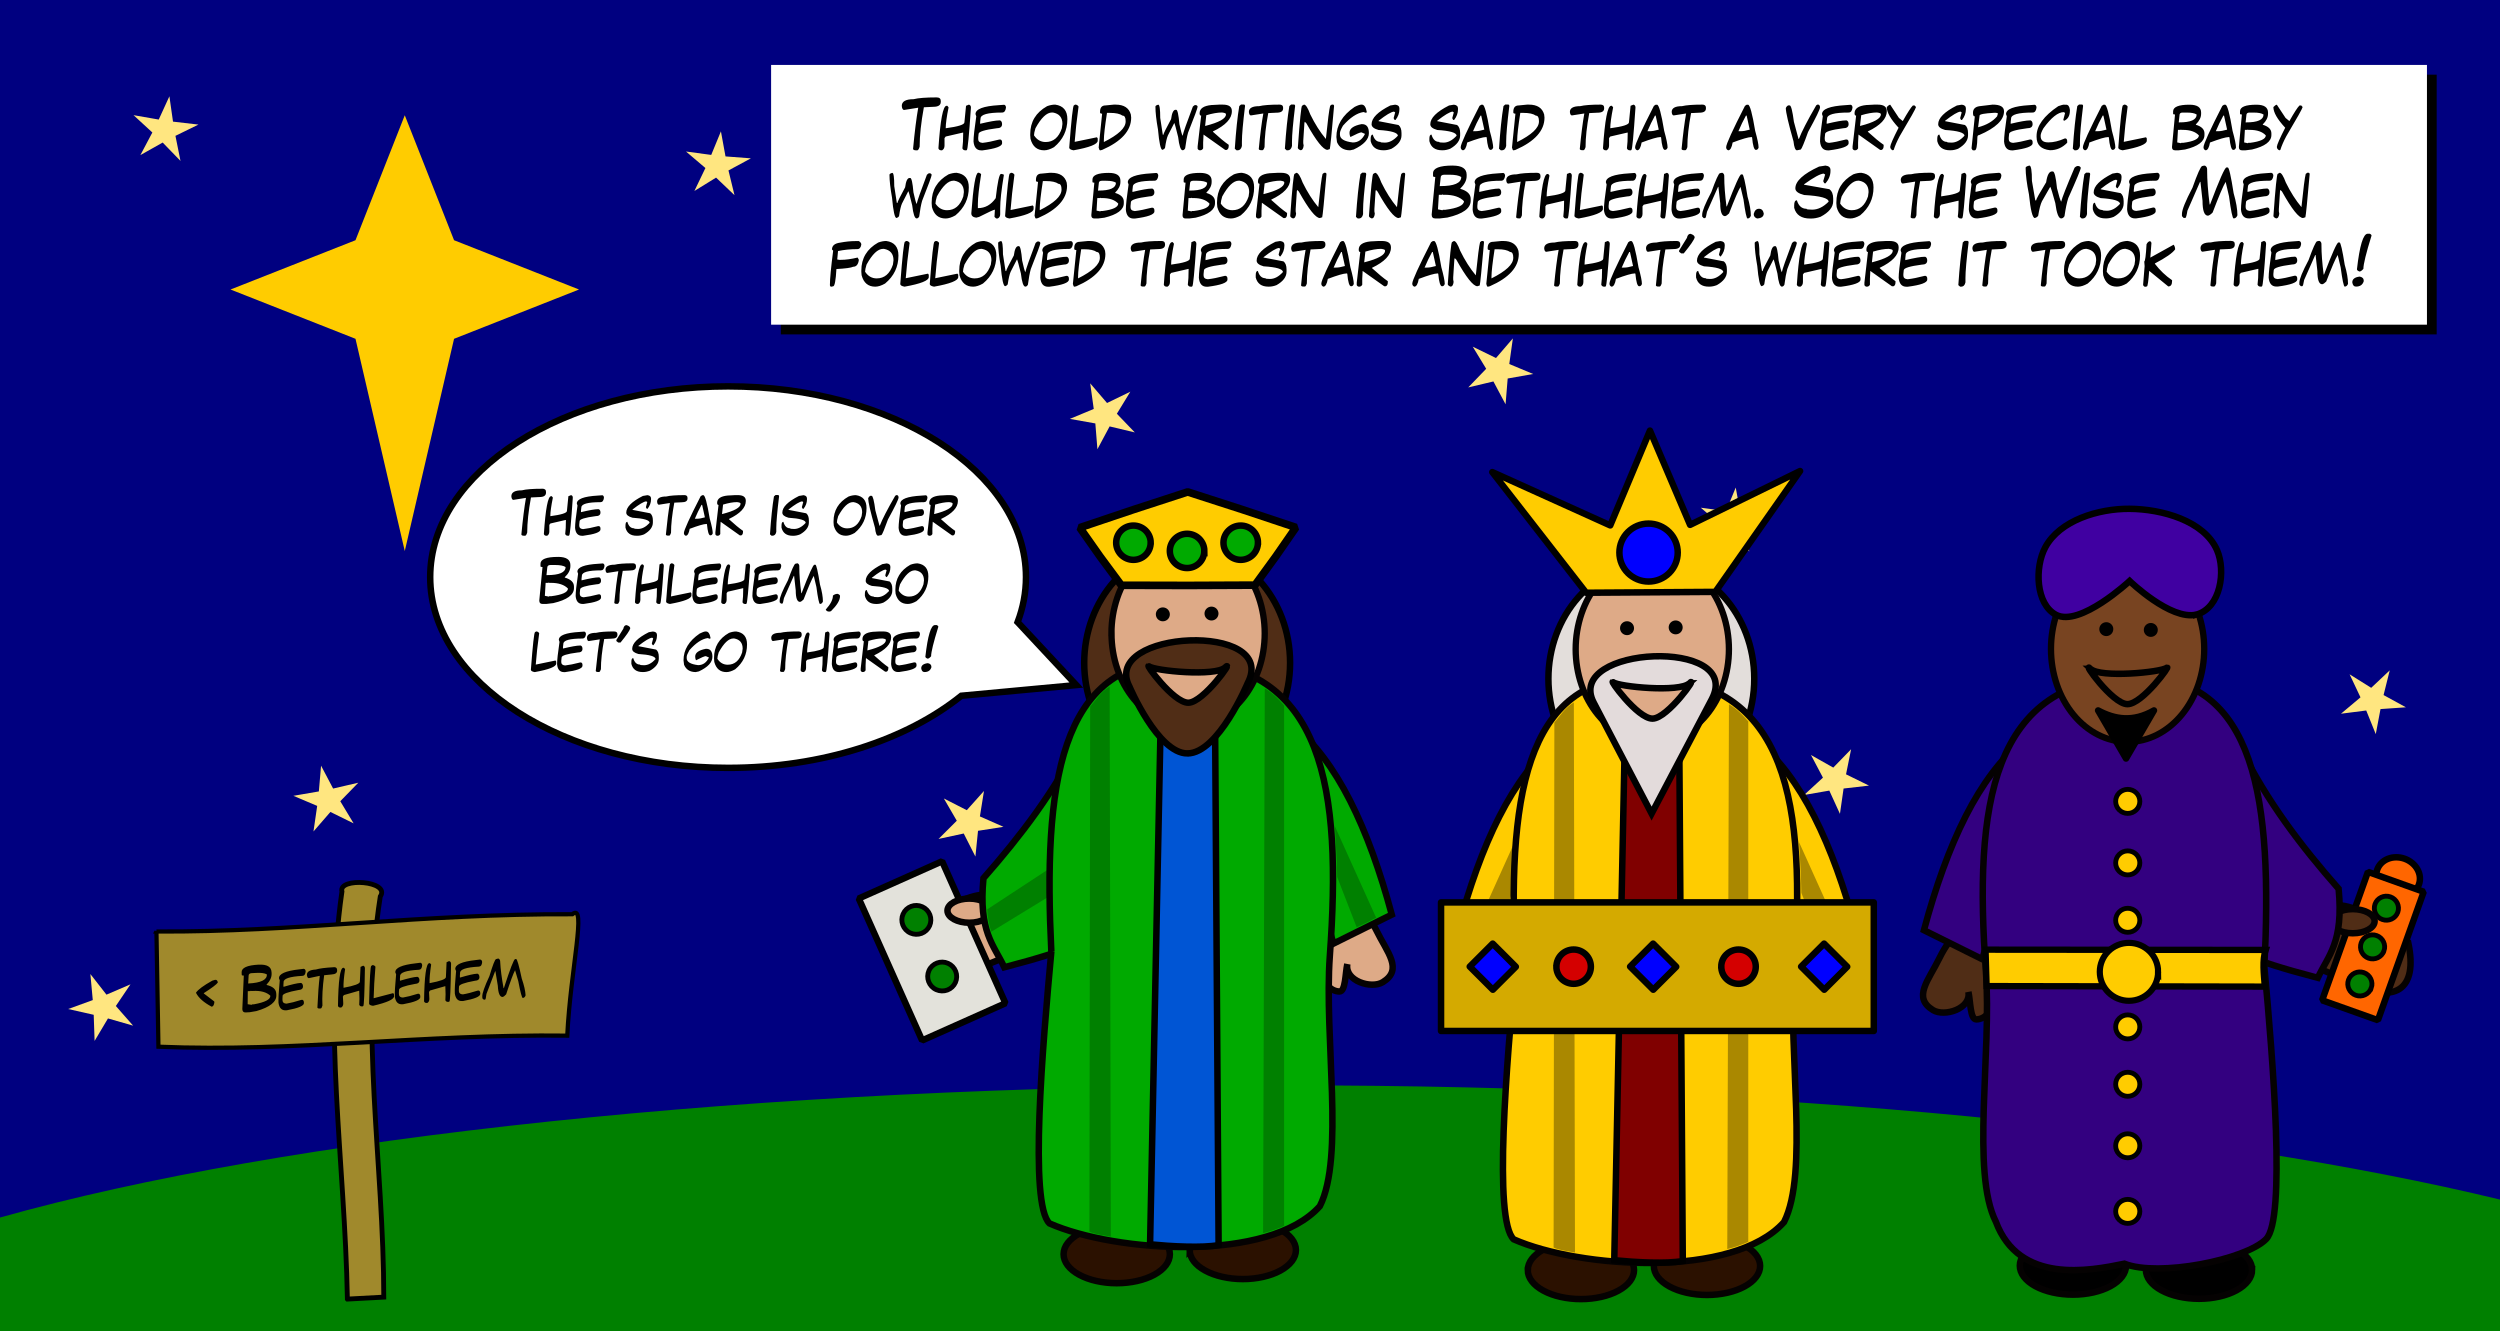<svg width="1540" height="820" viewBox="0 0 1540 820" xmlns="http://www.w3.org/2000/svg" xmlns:xlink="http://www.w3.org/1999/xlink"><title>story30</title><defs><path id="b" d="M475 40h1020v160H475z"/><filter x="-50%" y="-50%" width="200%" height="200%" filterUnits="objectBoundingBox" id="a"><feOffset dx="6" dy="6" in="SourceAlpha" result="shadowOffsetOuter1"/><feColorMatrix values="0 0 0 0 0 0 0 0 0 0 0 0 0 0 0 0 0 0 1 0" in="shadowOffsetOuter1"/></filter></defs><g fill="none" fill-rule="evenodd"><path fill="green" d="M1540 280H0v540h1540z"/><path d="M1540 0v738.94c-177.35-42.932-446.83-70.377-748.677-70.377C464.2 668.563 175.01 700.743 0 750V0h1540z" fill="navy"/><path fill="#FFE680" d="M1077.57 339.667l-11.36-10.835-13.362 8.236 6.795-14.15-11.963-10.164 15.558 2.09 5.97-14.52 2.82 15.443 15.652 1.19-13.814 7.456m-603.46 114.594L454.84 437.2l-5.697 14.6-3.093-15.363-15.644-.907 13.654-7.69-3.972-15.157 11.532 10.61 13.19-8.462-6.528 14.25 12.124 9.93M217.824 507.2l-14.286-7.04-10.435 12.032 2.28-15.76-14.668-6.206 15.696-2.703 1.37-15.867 7.42 14.093 15.52-3.6-11.11 11.41 8.22 13.64m383 20.4l-7.18-14.16-15.52 3.35 11.25-11.21-7.98-13.73 14.14 7.23 10.59-11.84-2.51 15.68 14.53 6.41-15.69 2.45-1.6 15.8m851.06-376.26l-11.36-10.84-13.36 8.23 6.8-14.15-11.97-10.17 15.56 2.09 5.97-14.52 2.82 15.44 15.65 1.19-13.81 7.45m15.25 316.18l-5.87-14.55-15.56 1.99 12.02-10.09-6.7-14.19 13.3 8.32 11.42-10.76-3.8 15.22 13.76 7.54-15.65 1.09-2.91 15.41M944.43 230.38l-15.698 2.78-1.3 15.888-7.49-14.07-15.516 3.674 11.067-11.477-8.286-13.618 14.332 6.98 10.39-12.09-2.21 15.788 14.71 6.144m188.99 270.98l-6.56-14.35-15.54 2.7 11.62-10.67-7.37-13.95 13.73 7.75 10.99-11.32-3.13 15.46 14.16 6.95-15.67 1.8-2.24 15.61M452.45 120.23l-11.35-10.82-13.363 8.238 6.795-14.15-11.963-10.164 15.55 2.09 5.97-14.52 2.82 15.443 15.65 1.19-13.82 7.455m659.36-18.446l-14.29-7.04-10.44 12.033 2.28-15.77-14.67-6.2 15.69-2.71 1.37-15.87 7.42 14.09 15.51-3.6-11.11 11.41 8.22 13.64m252.52 514.03l-9.64-13.07-15.09 6 9.45-13.2-10.36-12.49 15.47 4.91 8.68-13.72.11 16.23 15.74 4.02-15.41 5.12 1.04 16.2M816.84 571.8l-11.613 10.67 7.373 13.943-13.74-7.748-10.98 11.324 3.12-15.46-14.16-6.95 15.668-1.81 2.23-15.62 6.56 14.34 15.54-2.71M111.19 99.14l-10.977-11.33-13.746 7.74 7.385-13.94-11.61-10.68 15.54 2.715 6.57-14.342 2.22 15.618 15.67 1.82-14.168 6.94 3.115 15.47M80.38 606.34l-9.02 13.357L82 631.807l-15.49-4.45-8.235 13.854-.555-16.1L42 621.56l15.147-5.507-1.48-16.05 9.916 12.705 14.805-6.367m615.914-365.08l-8.313 13.61 11.05 11.5-15.51-3.7-7.52 14.06-1.28-15.89-15.7-2.8 14.72-6.12-2.19-15.79 10.37 12.12 14.35-6.96"/><path fill="#FC0" d="M218.98 208.7L142 178.34l76.98-30.36L249.34 71l30.36 76.98 76.98 30.36-76.98 30.36-30.36 130.754"/><g transform="translate(526 302)"><path d="M297.4 251.52c8.255-2.02 17.255 4.88 24.372 19.447 6.74 13.793 16.712 24.218 4.025 32.045-7.07 4.362-23.59-.75-21.852-11.16-1.27 5.708-1.046 16.97-4.836 16.917-5.55-.08-11.69-5.59-8.55-16.65.77-2.7.52-5.36 1.29-7.51-.25-.67-.5-1.34-.67-2.03-3.9-15.73-2.05-29.05 6.21-31.07zM36.95 272.045c-6.32 29.472 8.273 38.883 37.144 24.104 31.23-15.99 46.618-12.67 41.907-23.06-5.26-11.6-19.45-28.59-41.9-23.06-13.26 3.27-23.21 13.89-37.14 22z" stroke="#050202" stroke-width="4.008" fill="#DEAA87"/><path stroke="#000" stroke-width="4.008" stroke-linecap="round" stroke-linejoin="bevel" fill="#E3E2DB" d="M2.996 251.473l51.328-22.916 39.036 87.436-51.328 22.916z"/><rect stroke="#000" stroke-width="4.008" fill="#E3E2DB" transform="rotate(-24.058 1107.167 0)" x="3.599" y="221.077" width="41.285" height="19.365" rx="6.138"/><path d="M46.23 295.897c-2 4.478.032 9.74 4.54 11.752 2.164.96 4.62 1.03 6.83.2 2.21-.84 3.99-2.52 4.95-4.67s1.022-4.6.17-6.8c-.85-2.21-2.545-3.99-4.71-4.95-4.507-2.02-9.782-.02-11.78 4.46zm-15.92-34.892c-2 4.478.033 9.74 4.54 11.752 2.164.967 4.622 1.04 6.83.202 2.21-.84 3.99-2.52 4.95-4.67.962-2.15 1.023-4.6.17-6.8-.85-2.21-2.545-3.99-4.71-4.95-4.506-2.02-9.78-.02-11.78 4.46z" stroke="#000" stroke-width="3.006" fill="green"/><path d="M57.63 258.968c0 4.106 6.032 7.436 13.47 7.436 7.44 0 13.47-3.33 13.47-7.436 0-4.107-6.03-7.437-13.47-7.437-7.438 0-13.47 3.33-13.47 7.44z" stroke="#050202" stroke-width="4.008" fill="#DEAA87"/><path d="M140.146 152.26c-16.122 32.878-37.41 60.624-60.334 86.742-3.165 33.078 6.36 40.935 12.837 54.85 24.1-6.32 33.89-9.798 41.07-12.756l6.42-128.835z" stroke="#050202" stroke-width="4.008" fill="#0A0"/><path d="M82.135 258.166l39.844-26.135-.01 17.1-37.3 22.81c-1.48-4.28-2.3-8.88-2.54-13.77z" fill="green"/><path d="M141.877 106.316c0 18.872 6.68 36.97 18.57 50.315 11.893 13.35 28.02 20.85 44.838 20.85 35.02 0 63.408-31.86 63.408-71.15 0-39.3-28.39-71.15-63.408-71.15-16.817 0-32.945 7.5-44.837 20.84-11.89 13.35-18.57 31.45-18.57 50.32z" stroke="#000" stroke-width="4.008" fill="#502D16"/><path d="M269.73 144.042l-6.42 25.512 32.093 109.7 35.944-17.857c-14.297-53.076-33.65-94.846-61.617-117.355z" stroke="#050202" stroke-width="4.008" fill="#0A0"/><path d="M206.828 468.043c0 4.737 3.45 9.28 9.588 12.628 6.14 3.35 14.465 5.24 23.147 5.24 8.68 0 17.007-1.88 23.146-5.23 6.13-3.35 9.58-7.89 9.58-12.63 0-9.86-14.66-17.85-32.74-17.85-18.08 0-32.74 8-32.74 17.86zm-77.662 2.552c0 4.736 3.448 9.278 9.587 12.627 6.14 3.35 14.465 5.23 23.147 5.23 8.68 0 17.007-1.88 23.146-5.23 6.14-3.35 9.588-7.89 9.588-12.627 0-9.863-14.656-17.86-32.734-17.86-18.08 0-32.734 7.997-32.734 17.86z" stroke="#050202" stroke-width="4.008" fill="#2B1100"/><path d="M121.62 284.18c-5.312 57.705-13.832 155.544-1.102 167.46 40.53 17.86 135.082 24.403 166.504-10.626 15.363-30.406 2.52-103.844 6.154-154.127 7.353-101.737-2.75-180.562-91.678-181.75-75.67-1.01-84.81 77.644-79.878 179.044z" stroke="#050202" stroke-width="4.008" fill="#0A0"/><path d="M158.678 88.14c0 15.19 4.973 29.76 13.825 40.5 8.852 10.74 20.858 16.776 33.376 16.776 12.51 0 24.52-6.035 33.37-16.776 8.85-10.74 13.82-25.31 13.82-40.5 0-15.19-4.98-29.76-13.83-40.5-8.85-10.742-20.86-16.776-33.38-16.776-12.52 0-24.53 6.034-33.38 16.775-8.85 10.74-13.83 25.31-13.83 40.5z" stroke="#050202" stroke-width="3.908" fill="#DEAA87"/><path d="M215.97 75.947c0 2.366 1.93 4.284 4.31 4.284 2.383 0 4.313-1.91 4.313-4.28 0-1.13-.454-2.22-1.263-3.03-.808-.8-1.905-1.25-3.05-1.25-1.142 0-2.24.45-3.047 1.26-.81.81-1.263 1.9-1.263 3.03zm-29.963.49c0 2.367 1.93 4.285 4.312 4.285 2.38 0 4.31-1.918 4.31-4.284 0-1.137-.46-2.226-1.27-3.03-.81-.803-1.91-1.255-3.05-1.255s-2.24.452-3.05 1.255c-.81.804-1.27 1.893-1.27 3.03z" fill="#000"/><path d="M222.35 122.755h-32.977l-6.93 341.755c12.944 1.288 32.296 2.33 42.218.46l-2.31-342.215z" stroke="#000" stroke-width="4.008" fill="#0055D4"/><path d="M205.454 162.108c19.04-.05 37.062-43.186 37.062-43.186 20.018-38.054-91.073-33.08-72.738 2.066 0 0 17.464 41.17 35.676 41.12z" stroke="#000" stroke-width="4.008" fill="#502D16"/><path d="M228.717 109.124c-5.976 5.79-43.623 2.11-46.877-.65-3.255-2.758 14.828 22.454 24.174 22.4 9.345-.056 28.68-27.54 22.703-21.75z" stroke="#000" stroke-width="4.008" fill="#DEAA87"/><path d="M264.997 132.598c-3.245-3.61-6.27-7.245-11.897-10.56l-1.04 335.586c4.274-1 8.663-2.564 12.937-4.476v-320.55zm-119.45.69c3.244-3.61 6.384-9.083 12.01-12.396l.693 338.913c-4.273-1-8.893-1.187-13.166-3.1l.462-323.418zm152.16 104.926c-.137-10.39-.868-20.78-1.403-31.172l25.405 56.294c-2.78 1.198-7.07 3.858-12.01 5.813l-12-30.94z" fill="green"/><path stroke="#000" stroke-width="4.731" stroke-linejoin="bevel" fill="#FC0" d="M247.04 58.444l-41.145.183-41.146-.1-13.1-17.698-12.51-17.79 33.05-11.12 33.42-10.89 33.52 10.82 33.16 11.05-12.34 17.81z"/><path d="M215.853 37.362c0 2.8-1.12 5.486-3.112 7.466-1.99 1.98-4.69 3.093-7.51 3.093-5.87 0-10.62-4.72-10.62-10.55s4.76-10.56 10.63-10.56c2.82 0 5.52 1.12 7.52 3.1s3.12 4.67 3.12 7.47zm33.04-5.052c0 2.8-1.12 5.487-3.112 7.467-1.99 1.98-4.69 3.092-7.51 3.092-5.87 0-10.62-4.73-10.62-10.56s4.76-10.56 10.63-10.56c2.82 0 5.52 1.11 7.52 3.09 2 1.98 3.12 4.66 3.12 7.46zm-66.08 0c0 2.8-1.12 5.487-3.113 7.467-1.992 1.98-4.695 3.092-7.513 3.092-5.87 0-10.626-4.73-10.626-10.56s4.76-10.56 10.63-10.56c2.82 0 5.52 1.11 7.52 3.09 2 1.98 3.12 4.66 3.12 7.46z" stroke="#000" stroke-width="4.008" fill="#0A0"/></g><g stroke="#000" fill="#A0892C"><path d="M213.995 800.235c-1.572-84.87-15.254-167.704-3.362-251.06-2.393-8.868 30.185-6.68 23.624 3.066-12.888 82.06 2.113 164.72 2.154 246.79L214 800.24z" stroke-width="3"/><path d="M96.362 573.812c85.523.494 163.773-11.047 256.19-10.645 9.052-7.576-1.074 33.63-3.125 74.792-88.774-1.08-168.608 10.28-251.834 6.82l-1.23-70.97z" stroke-width="2.606"/></g><path d="M1483.453 580.535c6.32 29.472-8.273 38.883-37.144 24.104-31.23-15.99-46.62-12.67-41.91-23.06 5.26-11.6 19.45-28.59 41.9-23.05 13.26 3.27 23.21 13.89 37.14 22z" stroke="#050202" stroke-width="4.008" fill="#502D16"/><path d="M1490.066 544.815c-1.064 2.982-3.436 5.36-6.596 6.61-3.16 1.248-6.846 1.268-10.25.054-3.405-1.22-6.248-3.57-7.903-6.54-1.655-2.97-1.988-6.31-.924-9.29 1.064-2.98 3.436-5.36 6.595-6.61 3.16-1.25 6.847-1.27 10.252-.06 3.404 1.21 6.247 3.56 7.902 6.53 1.655 2.97 1.987 6.31.924 9.29z" stroke="#000" stroke-width="4.008" fill="#F60"/><path stroke="#000" stroke-width="4.008" stroke-linejoin="bevel" fill="#F60" d="M1458.653 537.066l34.36 12.257-28.22 79.11-34.36-12.256z"/><path d="M1477.036 561.948c-1.373 3.85-5.627 5.85-9.5 4.468-1.862-.664-3.384-2.034-4.233-3.81-.85-1.777-.956-3.814-.297-5.663.66-1.848 2.03-3.358 3.813-4.196 1.78-.838 3.82-.936 5.68-.272 3.87 1.382 5.9 5.623 4.53 9.473zm-8.513 23.83c-1.373 3.85-5.627 5.85-9.5 4.47-1.86-.665-3.384-2.036-4.233-3.812-.85-1.777-.956-3.813-.296-5.662.66-1.85 2.03-3.358 3.813-4.196 1.78-.838 3.828-.936 5.688-.272 3.874 1.382 5.902 5.623 4.528 9.472zm-7.835 22.842c-1.374 3.85-5.628 5.85-9.502 4.47-1.86-.665-3.382-2.035-4.232-3.812-.85-1.776-.955-3.813-.296-5.662.66-1.848 2.03-3.358 3.813-4.196 1.79-.838 3.83-.936 5.69-.272 3.88 1.382 5.9 5.623 4.53 9.473z" stroke="#000" stroke-width="3.006" fill="green"/><path d="M1462.772 567.458c0 4.106-6.03 7.436-13.47 7.436s-13.47-3.33-13.47-7.436c0-4.107 6.03-7.437 13.47-7.437s13.47 3.33 13.47 7.44zm-243.687 3.244c-8.257-2.02-17.257 4.88-24.374 19.45-6.73 13.792-16.71 24.217-4.02 32.043 7.07 4.362 23.59-.75 21.86-11.16 1.27 5.71 1.05 16.97 4.84 16.917 5.54-.077 11.69-5.59 8.54-16.645-.77-2.702-.52-5.356-1.29-7.51.24-.662.5-1.332.67-2.03 3.9-15.726 2.05-29.045-6.2-31.065z" stroke="#050202" stroke-width="4.008" fill="#502D16"/><path d="M1246.754 455.65l6.418 25.51-32.092 109.702-35.944-17.858c14.297-53.076 33.65-94.846 61.618-117.355z" stroke="#050202" stroke-width="4.008" fill="#330080"/><path d="M1309.655 779.65c0 4.737-3.45 9.28-9.588 12.628-6.14 3.35-14.465 5.23-23.146 5.23-8.68 0-17-1.88-23.14-5.23-6.14-3.35-9.59-7.89-9.59-12.628 0-9.863 14.66-17.858 32.74-17.858 18.08 0 32.74 7.995 32.74 17.858zm77.663 2.55c0 4.738-3.45 9.28-9.588 12.63-6.14 3.348-14.465 5.23-23.146 5.23-8.682 0-17.008-1.882-23.147-5.23-6.14-3.35-9.588-7.892-9.588-12.63 0-9.86 14.65-17.857 32.73-17.857s32.73 7.996 32.73 17.858z" stroke="#050202" stroke-width="4.008" fill="#000"/><path d="M1380.257 460.75c16.122 32.878 37.41 60.624 60.334 86.742 3.17 33.078-6.36 40.935-12.83 54.85-24.1-6.32-33.89-9.798-41.08-12.756l-6.42-128.835z" stroke="#050202" stroke-width="4.008" fill="#330080"/><path d="M1394.864 595.788c5.312 57.704 13.268 154.976 1.1 167.46-12.475 12.798-66.366 23.52-87.333 15.192-21.72 4.498-64.76 12.65-79.17-25.82-15.36-30.405-2.52-103.843-6.15-154.126-7.35-101.737 2.75-180.562 91.68-181.75 75.67-1.01 84.81 77.644 79.88 179.044z" stroke="#050202" stroke-width="4.008" fill="#330080"/><path d="M1357.805 399.747c0 15.19-4.973 29.758-13.825 40.5-8.852 10.74-20.857 16.776-33.376 16.776-12.518 0-24.524-6.035-33.376-16.776-8.852-10.742-13.824-25.31-13.824-40.5 0-15.19 4.972-29.76 13.824-40.5 8.852-10.742 20.858-16.776 33.376-16.776 12.52 0 24.524 6.04 33.376 16.78 8.852 10.74 13.825 25.31 13.825 40.5z" stroke="#050202" stroke-width="3.908" fill="#784421"/><path d="M1301.784 387.554c0 2.366-1.93 4.284-4.31 4.284-2.383 0-4.313-1.918-4.313-4.284 0-1.136.46-2.226 1.27-3.03.81-.803 1.91-1.255 3.05-1.255s2.24.45 3.05 1.25c.81.8 1.27 1.89 1.27 3.03zm27.42.49c0 2.367-1.93 4.285-4.31 4.285-2.382 0-4.312-1.92-4.312-4.29 0-1.14.454-2.23 1.263-3.03.81-.81 1.905-1.26 3.05-1.26 1.142 0 2.24.45 3.047 1.25.81.8 1.263 1.89 1.263 3.03z" fill="#000"/><path d="M1223.096 584.988l172.532.162c-2.174 6.186-1.144 15.018-.49 22.608l-171.39-.325-.652-22.445z" stroke="#000" stroke-width="3.903" fill="#FC0"/><path d="M1287.766 412.008c5.976 5.79 43.623 2.11 46.878-.65 3.254-2.758-14.83 22.454-24.174 22.4-9.346-.055-28.68-27.54-22.704-21.75z" stroke="#000" stroke-width="4.008" fill="#784421"/><path d="M1309.643 467.248l-17.204-29.61c10.35 5.532 21.45 7.394 34.4 0l-17.21 29.61z" stroke="#000" stroke-width="4.008" stroke-linejoin="round" fill="#000"/><path d="M1318.14 493.665c0 4.088-3.335 7.4-7.448 7.4-1.975 0-3.87-.78-5.266-2.166-1.397-1.39-2.182-3.28-2.182-5.24 0-1.96.785-3.85 2.182-5.24 1.396-1.39 3.29-2.17 5.266-2.17 4.113 0 7.448 3.31 7.448 7.4zm0 37.885c0 4.086-3.335 7.4-7.448 7.4-1.975 0-3.87-.78-5.266-2.168-1.397-1.388-2.182-3.27-2.182-5.233 0-1.97.785-3.85 2.182-5.24 1.396-1.39 3.29-2.17 5.266-2.17 4.113 0 7.448 3.31 7.448 7.4zm0 35.356c0 4.088-3.335 7.4-7.448 7.4-1.975 0-3.87-.778-5.266-2.166-1.397-1.388-2.182-3.27-2.182-5.234 0-1.962.785-3.845 2.182-5.233 1.396-1.388 3.29-2.167 5.266-2.167 4.113 0 7.448 3.313 7.448 7.4zm0 65.664c0 4.088-3.335 7.402-7.448 7.402-1.975 0-3.87-.78-5.266-2.168-1.397-1.388-2.182-3.27-2.182-5.233 0-1.96.785-3.84 2.182-5.23 1.396-1.39 3.29-2.17 5.266-2.17 4.113 0 7.448 3.32 7.448 7.4zm0 35.36c0 4.086-3.335 7.4-7.448 7.4-1.975 0-3.87-.78-5.266-2.168-1.397-1.388-2.182-3.27-2.182-5.233 0-1.97.785-3.85 2.182-5.24 1.396-1.39 3.29-2.17 5.266-2.17 4.113 0 7.448 3.31 7.448 7.4zm0 37.882c0 4.087-3.335 7.4-7.448 7.4-1.975 0-3.87-.78-5.266-2.167-1.397-1.388-2.182-3.27-2.182-5.233 0-1.963.785-3.845 2.182-5.233 1.396-1.39 3.29-2.17 5.266-2.17 4.113 0 7.448 3.31 7.448 7.4zm0 40.408c0 4.088-3.335 7.402-7.448 7.402-1.975 0-3.87-.78-5.266-2.168-1.397-1.388-2.182-3.27-2.182-5.233 0-1.96.785-3.84 2.182-5.23 1.396-1.39 3.29-2.17 5.266-2.17 4.113 0 7.448 3.32 7.448 7.4z" stroke="#000" stroke-width="3.006" fill="#FC0"/><path d="M1329.398 598.646c0 9.86-8.044 17.854-17.967 17.854-4.76 0-9.33-1.88-12.7-5.23-3.37-3.348-5.26-7.89-5.26-12.624 0-4.735 1.9-9.276 5.26-12.625 3.37-3.34 7.94-5.22 12.71-5.22 9.93 0 17.97 8 17.97 17.86z" stroke="#000" stroke-width="3.808" fill="#FC0"/><path d="M1352.96 378.603c-15.854 3.71-41.1-20.698-41.1-20.698s-30.715 28.613-45.404 20.792c-12.445-6.627-13.214-29.22-6.542-41.586 8.982-16.64 32.793-23.81 51.8-23.69 19.92.12 46.048 7.33 53.976 25.49 5.562 12.74 2.277 35.57-12.73 39.7z" stroke="#000" stroke-width="4.008" fill="#4000A1"/><path d="M931.84 570.89c-8.256-2.02-17.256 4.88-24.373 19.448-6.74 13.793-16.713 24.218-4.025 32.044 7.07 4.363 23.59-.75 21.852-11.16 1.27 5.71 1.046 16.97 4.836 16.918 5.54-.078 11.69-5.59 8.54-16.646-.768-2.702-.52-5.356-1.288-7.51.242-.662.494-1.33.667-2.03 3.89-15.725 2.04-29.044-6.21-31.064z" stroke="#050202" stroke-width="4.008" fill="#DEAA87"/><path d="M959.51 455.836l6.418 25.512-32.093 109.7-35.943-17.857c14.297-53.07 33.65-94.84 61.617-117.35z" stroke="#050202" stroke-width="4.008" fill="#FC0"/><path d="M931.533 550.008c.136-10.39.867-20.78 1.402-31.172L907.53 575.13c2.775 1.198 7.07 3.858 12.008 5.813l11.995-30.935z" fill="#A80"/><path d="M953.814 418.11c0 18.872 6.68 36.97 18.57 50.316 11.893 13.344 28.02 20.84 44.838 20.84 35.02 0 63.408-31.857 63.408-71.156 0-39.3-28.39-71.157-63.408-71.157-16.817 0-32.945 7.497-44.837 20.842-11.89 13.344-18.57 31.443-18.57 50.315z" stroke="#000" stroke-width="4.008" fill="#E3DEDB"/><path d="M1081.667 455.836l-6.42 25.512 32.093 109.7 35.944-17.857c-14.297-53.07-33.65-94.84-61.617-117.35z" stroke="#050202" stroke-width="4.008" fill="#FC0"/><path d="M1018.765 779.837c0 4.737 3.45 9.28 9.588 12.628 6.14 3.35 14.465 5.23 23.147 5.23 8.68 0 17.007-1.88 23.146-5.23 6.14-3.35 9.588-7.89 9.588-12.628 0-9.862-14.656-17.858-32.734-17.858-18.08 0-32.735 7.99-32.735 17.85zm-77.663 2.553c0 4.735 3.45 9.277 9.588 12.626 6.14 3.35 14.465 5.23 23.147 5.23 8.68 0 17.007-1.88 23.146-5.23 6.14-3.35 9.588-7.89 9.588-12.627 0-9.87-14.65-17.86-32.73-17.86s-32.73 7.99-32.73 17.86z" stroke="#050202" stroke-width="4.008" fill="#2B1100"/><path d="M933.557 595.975c-5.312 57.705-13.832 155.543-1.102 167.46 40.53 17.86 135.082 24.402 166.504-10.627 15.36-30.406 2.52-103.844 6.15-154.127 7.35-101.73-2.75-180.56-91.68-181.74-75.67-1.01-84.81 77.65-79.88 179.05z" stroke="#050202" stroke-width="4.008" fill="#FC0"/><path d="M970.615 399.934c0 15.19 4.973 29.76 13.825 40.5 8.852 10.74 20.857 16.776 33.376 16.776 12.518 0 24.524-6.035 33.376-16.776 8.852-10.74 13.825-25.31 13.825-40.5 0-15.19-4.973-29.76-13.825-40.5-8.852-10.742-20.858-16.776-33.376-16.776-12.52 0-24.524 6.034-33.376 16.776-8.852 10.74-13.825 25.31-13.825 40.5z" stroke="#050202" stroke-width="3.908" fill="#DEAA87"/><path d="M1027.907 386.478c0 2.367 1.93 4.285 4.31 4.285 2.383 0 4.313-1.918 4.313-4.285 0-1.136-.454-2.226-1.263-3.03-.81-.803-1.905-1.254-3.05-1.254-1.142 0-2.24.45-3.047 1.255-.81.8-1.263 1.89-1.263 3.02zm-29.963.492c0 2.365 1.93 4.284 4.312 4.284 2.38 0 4.31-1.92 4.31-4.285 0-1.14-.453-2.23-1.262-3.03-.808-.81-1.905-1.26-3.048-1.26-1.144 0-2.24.45-3.05 1.25-.808.8-1.262 1.89-1.262 3.03z" fill="#000"/><path d="M1034.288 434.55h-32.978l-6.93 341.754c12.944 1.288 32.296 2.33 42.218.46l-2.31-342.215z" stroke="#000" stroke-width="4.008" fill="maroon"/><path d="M1017.39 501.17l37.063-70.454c20.018-38.054-91.073-33.08-72.738 2.066l35.676 68.388z" stroke="#000" stroke-width="4.008" fill="#E3DBDB"/><path stroke="#000" stroke-width="4.008" stroke-linejoin="round" fill="#FC0" d="M1056.644 364.6l52.2-74.434-67.75 33.154-24.725-58.07-24.46 58.4-72.65-32.83 57.8 74.312 79.57-.533z"/><path d="M1040.654 420.918c-5.976 5.79-43.623 2.11-46.878-.65-3.254-2.758 14.83 22.454 24.174 22.4 9.346-.056 28.68-27.54 22.704-21.75z" stroke="#000" stroke-width="4.008" fill="#DEAA87"/><path d="M997.548 340.383c0 9.86 8.044 17.854 17.967 17.854 4.765 0 9.335-1.88 12.705-5.23 3.37-3.348 5.262-7.89 5.262-12.624 0-4.735-1.893-9.276-5.262-12.624-3.37-3.35-7.94-5.23-12.705-5.23-9.923 0-17.967 7.99-17.967 17.85z" stroke="#000" stroke-width="4.008" fill="#00F"/><path d="M1076.934 444.392c-3.246-3.61-6.27-7.245-11.897-10.56l-1.04 335.586c4.274-1 8.663-2.564 12.937-4.476v-320.55zm-119.45.688c3.244-3.608 6.384-9.08 12.01-12.394l.693 338.913c-4.273-1-8.893-1.19-13.166-3.1l.47-323.42zm152.16 104.928c-.137-10.39-.868-20.78-1.403-31.172l25.41 56.294c-2.77 1.198-7.07 3.858-12.01 5.813l-11.99-30.935z" fill="#A80"/><path d="M1109.335 563.313c8.257-2.02 17.257 4.88 24.374 19.45 6.73 13.79 16.71 24.216 4.02 32.043-7.07 4.362-23.59-.75-21.85-11.16-1.27 5.708-1.05 16.97-4.84 16.917-5.54-.077-11.69-5.59-8.54-16.646.77-2.7.52-5.355 1.29-7.508-.24-.67-.5-1.34-.67-2.04-3.9-15.73-2.05-29.05 6.21-31.07z" stroke="#050202" stroke-width="4.008" fill="#DEAA87"/><path stroke="#000" stroke-width="4.008" stroke-linejoin="round" fill="#D4AA00" d="M887.68 555.87h266.568v79.206H887.68z"/><path stroke="#000" stroke-width="4.008" stroke-linejoin="round" fill="#00F" d="M919.596 609.67l-14.24-14.242 14.15-14.152 14.24 14.242z"/><path d="M958.718 595.473c0 2.8 1.12 5.486 3.113 7.466 2 1.98 4.7 3.09 7.52 3.09 5.87 0 10.63-4.73 10.63-10.56s-4.75-10.56-10.62-10.56c-2.82 0-5.52 1.11-7.51 3.09-1.99 1.98-3.11 4.66-3.11 7.46z" stroke="#000" stroke-width="4.008" fill="#D40000"/><path stroke="#000" stroke-width="4.008" stroke-linejoin="round" fill="#00F" d="M1123.73 609.67l-14.243-14.242 14.152-14.152 14.24 14.24z"/><path d="M1060.308 595.473c0 2.8 1.12 5.486 3.112 7.466 1.993 1.98 4.695 3.09 7.513 3.09 5.87 0 10.626-4.73 10.626-10.56s-4.76-10.56-10.63-10.56c-2.82 0-5.52 1.11-7.52 3.09-2 1.98-3.12 4.66-3.12 7.46z" stroke="#000" stroke-width="4.008" fill="#D40000"/><path stroke="#000" stroke-width="4.008" stroke-linejoin="round" fill="#00F" d="M1018.396 609.67l-14.24-14.242 14.15-14.15 14.24 14.24z"/><use fill="#000" filter="url(#a)" xlink:href="#b"/><use fill="#FFF" xlink:href="#b"/><path d="M576.922 60c1.734 0 2.6.738 2.6 2.215v.545c0 2.027-1.545 3.04-4.64 3.04l-5.782.282c-1.735 9.422-2.602 17.52-2.602 24.293-.47 1.477-.95 2.215-1.44 2.215h-.88c-.996 0-1.576-.276-1.74-.826.972-10.43 2.033-18.903 3.18-25.418l-8.682 1.388c-.81 0-1.29-.826-1.442-2.478 0-2.766 2.414-4.15 7.242-4.15C565.63 60.37 570.36 60 576.922 60zm19.916 4.447c.832.223 1.248.79 1.248 1.705v.23c-1.172 17.308-2.004 25.962-2.496 25.962l-.264.246h-.738c-.867 0-1.453-.404-1.758-1.213.328-2.31.492-5.543.492-9.703h-.246L582.564 84.1l-.738.966v4.606c0 1.37-.504 2.344-1.512 2.918h-.492c-.937 0-1.523-.404-1.758-1.213 1.16-17.473 2.83-26.21 5.01-26.21h.492l.756.985c-1.172 5.8-1.758 10.084-1.758 12.85 7.676-1.008 11.514-2.22 11.514-3.64l1.002-10.194 1.758-.72zm21.62.053c.81.176 1.214.79 1.214 1.846-.258 1.992-1.06 2.988-2.408 2.988-8.836 0-13.254 1.23-13.254 3.69l-.246 2.076v1.142c5.765-1.383 9.703-2.074 11.812-2.074h.475c.81.352 1.22 1.12 1.22 2.303 0 1.69-1.12 2.54-3.37 2.54-7.39.96-11.09 2.12-11.09 3.47l-.23 2.31v.92c0 1.38.88 2.15 2.64 2.3 2.77-.3 6.22-.99 10.37-2.07h.72c.65.25.97.79.97 1.62v.69c0 1.89-4.02 3.35-12.06 4.38h-.72c-2.89 0-4.5-1.84-4.81-5.52 0-2.7.56-7.85 1.69-15.43l-.47-1.39c0-3.11 4.82-4.95 14.45-5.52l3.13-.23zm31.536-.053c5.004.692 7.506 3.686 7.506 8.983 0 6.937-2.742 12.68-8.227 17.226-2.26 1.29-4.283 1.934-6.064 1.934-4.35 0-7.15-2.344-8.41-7.03l-.18-2.18v-.74c0-7.57 3.45-13.312 10.37-17.226 1.73-.644 3.4-.967 4.99-.967zM636.95 83.38c1.806 2.74 4.19 4.112 7.155 4.112 4.77 0 8.104-2.83 10.002-8.49l.352-2.672c0-3.984-1.97-6.328-5.89-7.03h-.55c-3.25 0-6.64 3.233-10.18 9.702-.6 1.945-.9 3.404-.9 4.377zm25.28-18.933h.245c.76 0 1.4.393 1.916 1.178-1.11 8.11-1.91 15.363-2.39 21.762l13.71-2.83.48.703v1.424c0 2.156-4.97 4.125-14.9 5.906-1.77-.317-2.65-.867-2.65-1.653 1.32-17.343 2.28-26.015 2.89-26.015l.72-.475zm23.922 0h1.073c5.097 0 8.22 2.022 9.37 6.065l.21 1.933c0 8.05-5.965 14.684-17.895 19.9l-1.055.245h-.228c-.316 0-.598-.57-.844-1.705l2.127-20.865c-.855 0-1.283-.24-1.283-.72v-.493c0-2.578 1.137-3.868 3.41-3.868l5.115-.5zm-4.254 5.098c-1.277 8.297-1.916 13.875-1.916 16.734v1.21c8.942-4.47 13.413-8.67 13.413-12.62v-.23c0-2.28-.64-3.41-1.916-3.41-1.59-1.13-4.14-1.69-7.67-1.69h-1.92zM713.52 64.5c.787 0 1.18 2.72 1.18 8.156l1.58 10.336h.388c0-.597 1.576-3.803 4.728-9.615.493-3.832 1.413-5.748 2.76-5.748h.387c.797 0 1.453 2.95 1.97 8.87.878 4.04 1.534 6.44 1.967 7.2.422-2.04 2.526-8.05 6.31-18.02.552-.64 1.08-.95 1.583-.95.703 0 1.16.31 1.37.95 0 .82-1.968 6.18-5.905 16.08-.656 2.34-1.248 5.55-1.775 9.61-.422.79-.95 1.19-1.583 1.19-1.195 0-2.11-2.72-2.742-8.16-1.29-5.31-2.08-8.19-2.373-8.65l-3.937 7.68c-.657 1.5-1.248 4.06-1.776 7.68-.35.59-.873.99-1.564 1.2-1.102 0-2.022-4.16-2.76-12.48-1.055-5.88-1.582-10.61-1.582-14.17 0-.48.592-.88 1.775-1.19zm37.302-.053h2.426c3.715 0 5.572 1.295 5.572 3.885v.246c0 4.535-3.88 8.66-11.636 12.375v.23c3.88 3.56 7.113 6.233 9.703 8.014v.72c0 1.255-.405 2.063-1.213 2.427h-.967l-13.324-9.457-.246 4.85v3.64c-.41.81-1.055 1.213-1.934 1.213-.644 0-1.13-.322-1.46-.967v-1.46l2.18-18.93c-.644 0-.966-.48-.966-1.442 0-2.91 2.42-4.61 7.26-5.09l4.605-.24zm-8.472 13.096h.246c8.39-2.156 12.586-4.5 12.586-7.03v-.247c0-.446-.81-.768-2.426-.967-2.684 0-5.912.56-9.686 1.7l-.72 6.54zm22.113-13.166h1.652c.55 0 .826.322.826.967-1.28 10.523-1.93 17.824-1.93 21.902v2.672c-.36 1.78-1.28 2.672-2.74 2.672h-.54l-1.1-.967c.74-11.04 1.66-19.8 2.76-26.28l1.09-.966zm23.642.053c1.524 0 2.286.632 2.286 1.898v.475c0 1.746-1.36 2.62-4.07 2.62l-5.08.245c-1.52 8.12-2.28 15.105-2.28 20.953-.41 1.27-.83 1.9-1.26 1.9h-.77c-.88 0-1.39-.24-1.53-.72.86-8.99 1.79-16.29 2.8-21.9l-7.63 1.2c-.71 0-1.13-.71-1.26-2.14 0-2.38 2.12-3.57 6.37-3.57 2.55-.63 6.7-.95 12.46-.95zm7.207-.053h1.653c.55 0 .826.322.826.967-1.28 10.523-1.93 17.824-1.93 21.902v2.672c-.36 1.78-1.27 2.672-2.74 2.672h-.54l-1.1-.967c.74-11.04 1.66-19.8 2.76-26.28l1.09-.966zm7.98.07c1.067 0 2.345 2.004 3.833 6.012 2.883 5.9 6.088 10.95 9.615 15.15 1.184-11.57 2.063-18.38 2.637-20.45l.967-.72h.72c.48 0 .72.32.72.96-1.44 16.52-2.32 25.34-2.636 26.45l-1.44.47c-2.567 0-6.892-5.45-12.974-16.35l-.966-.97-.247.72-.72 11.07v1.44l.25 1.44c-.21 1.92-.85 2.88-1.91 2.88-.98-.35-1.54-.83-1.68-1.44 1.23-17.32 2.11-25.98 2.64-25.98l1.22-.72zm35.35 0h.176c1.56 0 2.602 1.524 3.13 4.57l-.37.475h-.176l-1.476-.474c-4.03.597-8.256 3.404-12.674 8.42-1.23 2.18-1.846 3.703-1.846 4.57v.967c0 2.566 2.637 4.166 7.91 4.798 3.305 0 5.813-1.763 7.524-5.29l-2.197-.95c-.82 0-3.088.96-6.803 2.883-.363-.82-.545-1.623-.545-2.408v-.246c0-2.555 2.45-4.32 7.348-5.29h.37c2.81 0 4.217 1.844 4.217 5.536 0 3.808-3.123 7.178-9.37 10.107l-2.196.475c-3.973 0-6.668-1.682-8.086-5.045l-.37-3.13c0-7.265 3.733-13.44 11.198-18.526 1.887-.97 3.3-1.45 4.237-1.45zm20.602.053h.37c1.616.2 2.425.984 2.425 2.355v.475c0 2.367-.81 4.57-2.43 6.61h-.37c-.26-.07-.51-.463-.76-1.178l.95-3.533-.74-.48c-1.72.15-4.89 2.04-9.49 5.66v.23l12.27 2.37c1.24.98 1.86 2.63 1.86 4.95v1.4c0 3.17-2.05 5.93-6.14 8.26-1.61.63-3.16.95-4.66.95h-.39c-4.27 0-6.87-1.89-7.81-5.66V85.5c0-1.735.43-2.602 1.3-2.602.85 3 2.41 4.5 4.66 4.5 0 .307.93.46 2.79.46 2.75 0 5.42-1.41 8-4.237 0-1.87-3.97-3.06-11.9-3.55-2.86-.79-4.29-1.97-4.29-3.53 0-3.83 3.84-7.69 11.53-11.56l2.79-.47zm36.088 0h.37c1.616.2 2.425.984 2.425 2.355v.475c0 2.367-.81 4.57-2.426 6.61h-.36c-.26-.07-.51-.463-.75-1.178l.95-3.533-.74-.48c-1.72.15-4.88 2.04-9.49 5.66v.23l12.27 2.37c1.25.98 1.87 2.63 1.87 4.95v1.4c0 3.17-2.04 5.93-6.13 8.26-1.6.63-3.15.95-4.65.95h-.38c-4.26 0-6.87-1.89-7.8-5.66V85.5c0-1.735.44-2.602 1.3-2.602.86 3 2.41 4.5 4.66 4.5 0 .307.93.46 2.8.46 2.76 0 5.42-1.41 8-4.237 0-1.87-3.96-3.06-11.9-3.55-2.86-.79-4.29-1.97-4.29-3.53 0-3.83 3.85-7.69 11.53-11.56l2.8-.47zm17.104 0h.843c1.16 0 2.63 5.36 4.41 16.084 1.4 5.063 2.11 8.502 2.11 10.318-.3.96-.86 1.442-1.69 1.442-1.08 0-1.85-2.56-2.32-7.682l-.21-.228h-.21c-1.83.023-5.69 1.142-11.57 3.357-.57 3.2-1.48 4.8-2.74 4.8-.85-.32-1.27-.96-1.27-1.91 0-1.85 3.86-10.33 11.58-25.45l1.05-.72zm-.422 6.715c-1.688 3.047-3.235 6.252-4.64 9.615h1.476c1.43 0 3.257-.322 5.484-.967l-1.898-8.648h-.422zm15.24-6.838h1.652c.55 0 .826.322.826.967-1.29 10.523-1.933 17.824-1.933 21.902v2.672c-.37 1.78-1.28 2.672-2.75 2.672h-.55l-1.11-.967c.74-11.04 1.65-19.8 2.76-26.28l1.09-.966zm13.5.07h1.072c5.098 0 8.22 2.022 9.37 6.065l.21 1.933c0 8.05-5.965 14.684-17.894 19.9l-1.055.245h-.228c-.32 0-.6-.57-.85-1.705l2.12-20.865c-.86 0-1.29-.24-1.29-.72v-.493c0-2.578 1.13-3.868 3.41-3.868l5.11-.5zm-4.254 5.098c-1.277 8.297-1.916 13.875-1.916 16.734v1.21c8.94-4.47 13.412-8.67 13.412-12.62v-.23c0-2.28-.64-3.41-1.916-3.41-1.582-1.13-4.137-1.69-7.664-1.69H936.5zm49.36-5.115c1.523 0 2.285.632 2.285 1.898v.475c0 1.746-1.36 2.62-4.08 2.62l-5.08.245c-1.522 8.12-2.284 15.105-2.284 20.953-.41 1.27-.83 1.9-1.26 1.9h-.77c-.88 0-1.39-.24-1.53-.72.86-8.99 1.79-16.29 2.8-21.9l-7.63 1.2c-.71 0-1.13-.71-1.26-2.14 0-2.38 2.12-3.57 6.37-3.57 2.55-.63 6.7-.95 12.47-.95zm20.337.017c.832.223 1.248.79 1.248 1.705v.23c-1.172 17.308-2.004 25.962-2.496 25.962l-.27.246h-.74c-.87 0-1.45-.404-1.76-1.213.33-2.31.49-5.543.49-9.703h-.25l-10.5 2.426-.74.966v4.606c0 1.37-.51 2.344-1.51 2.918h-.49c-.93 0-1.52-.404-1.75-1.213 1.16-17.473 2.83-26.21 5.01-26.21h.49l.76.985c-1.17 5.8-1.76 10.084-1.76 12.85 7.67-1.008 11.51-2.22 11.51-3.64l1-10.194 1.76-.72zm13.676.053h.844c1.16 0 2.63 5.36 4.412 16.084 1.4 5.063 2.1 8.502 2.1 10.318-.3.96-.86 1.442-1.69 1.442-1.08 0-1.85-2.56-2.32-7.682l-.21-.228h-.21c-1.83.023-5.69 1.142-11.57 3.357-.56 3.2-1.48 4.8-2.74 4.8-.85-.32-1.27-.96-1.27-1.91 0-1.85 3.86-10.33 11.58-25.45l1.05-.72zm-.422 6.715c-1.68 3.047-3.23 6.252-4.64 9.615h1.48c1.43 0 3.26-.322 5.49-.967l-1.89-8.648h-.42zm29.11-6.785c1.53 0 2.29.632 2.29 1.898v.475c0 1.746-1.36 2.62-4.08 2.62l-5.08.245c-1.52 8.12-2.28 15.105-2.28 20.953-.41 1.27-.83 1.9-1.26 1.9h-.77c-.88 0-1.39-.24-1.53-.72.86-8.99 1.79-16.29 2.8-21.9l-7.63 1.2c-.71 0-1.13-.71-1.26-2.14 0-2.38 2.12-3.57 6.37-3.57 2.55-.63 6.7-.95 12.47-.95zm27.36.07h.85c1.16 0 2.63 5.36 4.41 16.084 1.41 5.063 2.11 8.502 2.11 10.318-.29.96-.85 1.442-1.69 1.442-1.07 0-1.85-2.56-2.32-7.682l-.21-.228h-.21c-1.83.023-5.68 1.142-11.56 3.357-.56 3.2-1.47 4.8-2.74 4.8-.84-.32-1.26-.96-1.26-1.91 0-1.85 3.86-10.33 11.59-25.45l1.06-.72zm-.42 6.715c-1.68 3.047-3.23 6.252-4.64 9.615h1.48c1.43 0 3.26-.322 5.49-.967l-1.9-8.648h-.42zm43.97-6.768h.71c.64.258.95.82.95 1.688 0 1.172-2.45 6.222-7.35 15.152-2.4 6.692-3.9 10.3-4.5 10.828l-2.35.475c-1.03 0-1.74-1.846-2.14-5.537-3.15-11.12-4.73-17.936-4.73-20.444.26-.73.74-1.29 1.43-1.69h.95c.86 0 1.72 3.37 2.6 10.1l2.85 10.58h.23c1.64-4.34 5.19-11.23 10.66-20.69l.72-.48zm20.45.053c.81.176 1.22.79 1.22 1.846-.26 1.992-1.06 2.988-2.41 2.988-8.83 0-13.25 1.23-13.25 3.69l-.25 2.076v1.142c5.77-1.383 9.71-2.074 11.82-2.074h.47c.81.352 1.22 1.12 1.22 2.303 0 1.69-1.12 2.54-3.37 2.54-7.4.96-11.1 2.12-11.1 3.47l-.23 2.31v.92c0 1.38.88 2.15 2.64 2.3 2.77-.3 6.22-.99 10.37-2.07h.72c.65.25.97.79.97 1.62v.69c0 1.89-4.01 3.35-12.05 4.38h-.72c-2.9 0-4.5-1.84-4.82-5.52 0-2.7.56-7.85 1.69-15.43l-.47-1.39c0-3.11 4.82-4.95 14.45-5.52l3.13-.23zm14.31-.053h2.43c3.72 0 5.58 1.295 5.58 3.885v.246c0 4.535-3.88 8.66-11.63 12.375v.23c3.88 3.56 7.12 6.233 9.71 8.014v.72c0 1.255-.4 2.063-1.21 2.427h-.96l-13.33-9.457-.24 4.85v3.64c-.41.81-1.05 1.213-1.93 1.213-.64 0-1.13-.322-1.46-.967v-1.46l2.18-18.93c-.64 0-.97-.48-.97-1.442 0-2.91 2.42-4.61 7.26-5.09l4.6-.24zm-8.47 13.096h.25c8.39-2.156 12.59-4.5 12.59-7.03v-.247c0-.446-.81-.768-2.42-.967-2.68 0-5.91.56-9.68 1.7l-.72 6.54zm18.61-13.043l5.38 8.156 2.36 1.934c2.98-5.297 5.05-8.502 6.22-9.615h1.07l.86.966c-.11.86-3.48 6.86-10.09 18-1.66 3.13-2.88 5.93-3.65 8.41l-.63.25c-1-.47-1.51-1.19-1.51-2.16.06-1.25 1.78-5.17 5.15-11.76-4.86-5.23-7.29-9.47-7.29-12.73.9-.96 1.62-1.44 2.15-1.44zm43.82 0h.37c1.62.2 2.43.984 2.43 2.355v.475c0 2.367-.81 4.57-2.42 6.61h-.37c-.25-.07-.51-.463-.75-1.178l.95-3.533-.74-.48c-1.72.15-4.88 2.04-9.49 5.66v.23l12.27 2.37c1.24.98 1.87 2.63 1.87 4.95v1.4c0 3.17-2.04 5.93-6.13 8.26-1.6.63-3.15.95-4.65.95h-.38c-4.26 0-6.87-1.89-7.8-5.66V85.5c0-1.735.44-2.602 1.3-2.602.86 3 2.41 4.5 4.66 4.5 0 .307.93.46 2.8.46 2.76 0 5.42-1.41 8-4.237 0-1.87-3.97-3.06-11.9-3.55-2.86-.79-4.29-1.97-4.29-3.53 0-3.83 3.84-7.69 11.53-11.56l2.8-.47zm19.3-.053c4.66 0 6.98 1.365 6.98 4.096 0 5.402-5.09 10.29-15.29 14.66-.75 0-1.12.48-1.12 1.442-.1 5.296-.63 7.945-1.58 7.945h-1.13c-.3-.07-.6-.47-.89-1.195l2.02-19.723h-.22c-.6 0-.9-.727-.9-2.18 0-2.355 1.36-3.715 4.06-4.078l8.09-.967zm-9 13.957c5.15-1.347 9.05-3.59 11.71-6.732l.44-1.46v-.474l-1.12-.246h-1.12c-5.99.328-8.98.89-8.98 1.688l-.91 7.224zm34.77-13.904c.81.176 1.22.79 1.22 1.846-.26 1.992-1.06 2.988-2.41 2.988-8.83 0-13.25 1.23-13.25 3.69l-.24 2.076v1.142c5.77-1.383 9.71-2.074 11.82-2.074h.47c.81.352 1.21 1.12 1.21 2.303 0 1.69-1.12 2.54-3.37 2.54-7.39.96-11.09 2.12-11.09 3.47l-.23 2.31v.92c0 1.38.88 2.15 2.64 2.3 2.77-.3 6.23-.99 10.37-2.07h.72c.65.25.97.79.97 1.62v.69c0 1.89-4.02 3.35-12.06 4.38h-.72c-2.89 0-4.5-1.84-4.81-5.52 0-2.7.56-7.85 1.69-15.43l-.47-1.39c0-3.11 4.82-4.95 14.45-5.52l3.13-.23zm18.41 0h1.04c1.3 0 2.08 1.05 2.34 3.146v.493c0 3.17-1.2 5.27-3.6 6.29l-.42-.5v-.25l1.07-4.12-.84-.48c-3.5 0-7.67 3.31-12.5 9.93-1.15 2-1.72 3.53-1.72 4.59v.24c0 2.58 1.56 3.87 4.68 3.87h.2c3 0 6.33-.8 9.97-2.41h.65c.57.25.85.82.85 1.68v.96c-3 3.07-6.53 4.6-10.58 4.6-5.52-.58-8.28-3.32-8.28-8.23v-.49c0-6.27 4.45-12.4 13.34-18.4 1.69-.65 2.96-.97 3.83-.97zm9.02-.123h1.65c.55 0 .83.322.83.967-1.29 10.523-1.93 17.824-1.93 21.902v2.672c-.37 1.78-1.28 2.672-2.75 2.672h-.54l-1.11-.967c.74-11.04 1.66-19.8 2.76-26.28l1.09-.966zm14.98.123h.85c1.16 0 2.63 5.36 4.42 16.084 1.41 5.063 2.11 8.502 2.11 10.318-.29.96-.86 1.442-1.69 1.442-1.08 0-1.85-2.56-2.32-7.682l-.21-.228h-.21c-1.83.023-5.68 1.142-11.57 3.357-.56 3.2-1.47 4.8-2.74 4.8-.84-.32-1.26-.96-1.26-1.91 0-1.85 3.86-10.33 11.59-25.45l1.06-.72zm-.42 6.715c-1.68 3.047-3.23 6.252-4.64 9.615h1.48c1.43 0 3.26-.322 5.49-.967l-1.89-8.648h-.43zm13.2-6.768h.25c.76 0 1.4.393 1.92 1.178-1.11 8.11-1.91 15.363-2.39 21.762l13.71-2.83.48.703v1.424c0 2.156-4.97 4.125-14.9 5.906-1.77-.317-2.66-.867-2.66-1.653 1.31-17.343 2.27-26.015 2.88-26.015l.72-.475zm40.31.053c4.75 0 7.12 1.617 7.12 4.852v.72c0 2.262-1.07 4.442-3.22 6.54v.245c3.53 1.067 5.29 2.842 5.29 5.327v.966c0 4.055-3.98 7.037-11.95 8.948l-3.92.492h-2.28c-1.23 0-1.84-.645-1.84-1.934v-.246l1.84-19.863c-.77 0-1.16-.158-1.16-.475v-1.46c0-2.74 3.38-4.112 10.13-4.112zm-6.68 10.898h.25c7.2 0 10.8-1.617 10.8-4.85-1.18-.798-3.18-1.196-5.98-1.196h-2.76c-1.22 0-1.82.562-1.82 1.687l-.47 4.35zm-.46 4.606l-.46 7.734 2.31.492.23-.246h1.14c6.45-.843 9.67-2.373 9.67-4.588-2.12-2.26-5.42-3.392-9.9-3.392h-.91l-.23-.246-.23.246h-1.61zM1370 64.5h.84c1.16 0 2.63 5.36 4.41 16.084 1.407 5.063 2.11 8.502 2.11 10.318-.293.96-.856 1.442-1.69 1.442-1.076 0-1.85-2.56-2.32-7.682l-.21-.228h-.21c-1.83.023-5.683 1.142-11.566 3.357-.563 3.2-1.48 4.8-2.742 4.8-.843-.32-1.265-.96-1.265-1.91 0-1.85 3.86-10.33 11.585-25.45l1.052-.72zm-.426 6.715c-1.69 3.047-3.234 6.252-4.64 9.615h1.477c1.43 0 3.26-.322 5.49-.967l-1.9-8.648h-.42zm20.41-6.715c4.746 0 7.12 1.617 7.12 4.852v.72c0 2.262-1.073 4.442-3.218 6.54v.245c3.528 1.067 5.29 2.842 5.29 5.327v.966c0 4.055-3.983 7.037-11.952 8.948l-3.92.492h-2.3c-1.23 0-1.847-.645-1.847-1.934v-.246L1381 70.547c-.774 0-1.16-.158-1.16-.475v-1.46c0-2.74 3.374-4.112 10.124-4.112zm-6.68 10.898h.246c7.19 0 10.79-1.617 10.79-4.85-1.19-.798-3.18-1.196-5.98-1.196h-2.76c-1.22 0-1.83.562-1.83 1.687l-.477 4.35zm-.457 4.606l-.457 7.734 2.3.492.23-.246h1.14c6.44-.843 9.67-2.373 9.67-4.588-2.12-2.26-5.42-3.392-9.9-3.392h-.92l-.23-.246-.23.246h-1.61zm19.68-15.504l5.38 8.156 2.355 1.934c2.978-5.297 5.05-8.502 6.224-9.615h1.08l.86.966c-.116.86-3.48 6.86-10.09 18-1.663 3.13-2.88 5.93-3.655 8.41l-.63.25c-1-.47-1.51-1.19-1.51-2.16.06-1.25 1.78-5.17 5.15-11.76-4.86-5.23-7.29-9.47-7.29-12.73.9-.96 1.62-1.44 2.15-1.44zm-852.846 42c.79 0 1.18 2.72 1.18 8.156l1.58 10.336h.39c0-.597 1.58-3.803 4.73-9.615.49-3.832 1.41-5.748 2.76-5.748h.39c.8 0 1.46 2.95 1.97 8.87.88 4.04 1.54 6.44 1.97 7.2.42-2.04 2.53-8.05 6.31-18.02.55-.64 1.08-.95 1.58-.95.7 0 1.16.31 1.37.95 0 .82-1.97 6.18-5.91 16.08-.66 2.34-1.25 5.55-1.78 9.61-.42.79-.95 1.19-1.58 1.19-1.19 0-2.11-2.72-2.74-8.16-1.29-5.31-2.08-8.19-2.37-8.65l-3.94 7.68c-.66 1.5-1.25 4.06-1.77 7.68-.35.59-.87.99-1.56 1.2-1.1 0-2.02-4.16-2.76-12.48-1.05-5.88-1.58-10.61-1.58-14.17 0-.48.59-.88 1.78-1.19zm39.59-.053c5.01.692 7.51 3.686 7.51 8.983 0 6.937-2.75 12.68-8.23 17.226-2.26 1.29-4.28 1.934-6.07 1.934-4.34 0-7.15-2.344-8.4-7.03l-.17-2.18v-.74c0-7.57 3.46-13.312 10.37-17.226 1.74-.644 3.4-.967 5-.967zm-13.05 18.933c1.81 2.74 4.19 4.112 7.16 4.112 4.77 0 8.11-2.83 10-8.49l.36-2.672c0-3.984-1.96-6.328-5.89-7.03h-.54c-3.24 0-6.64 3.233-10.18 9.702-.59 1.945-.89 3.404-.89 4.377zm26.9-18.933c.75.305 1.17.62 1.25.95-1.33 8.355-2 14.425-2 18.21v2.602c4.47 0 8.14-2.06 11-6.16 1.12-9.94 2.21-14.91 3.25-14.91h.26c.99.1 1.49.34 1.49.72-1.5 9.04-2.25 15.82-2.25 20.34v3.77c0 1.24-.51 2.11-1.51 2.6h-1l-.99-.95v-.48l.24-4.01c-.59 0-3.85 1.49-9.75 4.48l-1.76.47c-2-.26-3.01-1.13-3.01-2.6v-.23c1.22-16.56 2.64-24.84 4.26-24.84h.51zm19.6 0h.25c.77 0 1.4.393 1.92 1.178-1.11 8.11-1.91 15.363-2.39 21.762l13.71-2.83.48.703v1.424c0 2.156-4.96 4.125-14.9 5.906-1.77-.317-2.65-.867-2.65-1.653 1.32-17.343 2.28-26.015 2.89-26.015l.72-.475zm23.93 0h1.07c5.1 0 8.22 2.022 9.37 6.065l.21 1.933c0 8.05-5.96 14.684-17.89 19.9l-1.05.245h-.22c-.31 0-.6-.57-.84-1.705l2.13-20.865c-.85 0-1.28-.24-1.28-.72v-.493c0-2.578 1.14-3.868 3.41-3.868l5.12-.5zm-4.25 5.098c-1.27 8.297-1.91 13.875-1.91 16.734v1.21c8.94-4.47 13.41-8.67 13.41-12.62v-.23c0-2.28-.64-3.41-1.91-3.41-1.58-1.13-4.14-1.69-7.66-1.69h-1.92zm40.66-5.045c4.75 0 7.12 1.617 7.12 4.852v.72c0 2.262-1.07 4.442-3.21 6.54v.245c3.53 1.067 5.29 2.842 5.29 5.327v.966c0 4.055-3.98 7.037-11.95 8.948l-3.92.492h-2.29c-1.23 0-1.84-.645-1.84-1.934v-.246l1.85-19.863c-.77 0-1.16-.158-1.16-.475v-1.46c0-2.74 3.38-4.112 10.13-4.112zm-6.68 10.898h.25c7.19 0 10.79-1.617 10.79-4.85-1.19-.798-3.18-1.196-5.98-1.196h-2.76c-1.22 0-1.83.562-1.83 1.687l-.48 4.35zm-.45 4.606l-.46 7.734 2.31.492.23-.246h1.15c6.45-.843 9.67-2.373 9.67-4.588-2.12-2.26-5.42-3.392-9.89-3.392H678l-.23-.246-.226.246h-1.62zm36.33-15.504c.81.176 1.22.79 1.22 1.846-.25 1.992-1.06 2.988-2.41 2.988-8.84 0-13.25 1.23-13.25 3.69l-.24 2.076v1.142c5.77-1.383 9.7-2.074 11.81-2.074h.48c.81.352 1.22 1.12 1.22 2.303 0 1.69-1.12 2.54-3.37 2.54-7.39.96-11.09 2.12-11.09 3.47l-.22 2.31v.92c0 1.38.88 2.15 2.64 2.3 2.77-.3 6.23-.99 10.37-2.07h.72c.65.25.97.79.97 1.62v.69c0 1.89-4.02 3.35-12.06 4.38h-.72c-2.89 0-4.5-1.84-4.81-5.52 0-2.7.56-7.85 1.68-15.43l-.47-1.39c0-3.11 4.82-4.95 14.45-5.52l3.13-.23zm26.99 0c4.75 0 7.12 1.617 7.12 4.852v.72c0 2.262-1.07 4.442-3.22 6.54v.245c3.53 1.067 5.29 2.842 5.29 5.327v.966c0 4.055-3.98 7.037-11.95 8.948l-3.92.492h-2.28c-1.23 0-1.84-.645-1.84-1.934v-.246l1.85-19.863c-.77 0-1.16-.158-1.16-.475v-1.46c0-2.74 3.38-4.112 10.13-4.112zm-6.68 10.898h.25c7.2 0 10.79-1.617 10.79-4.85-1.18-.798-3.17-1.196-5.97-1.196h-2.76c-1.22 0-1.83.562-1.83 1.687l-.47 4.35zm-.45 4.606l-.45 7.734 2.31.492.23-.246h1.15c6.45-.843 9.67-2.373 9.67-4.588-2.12-2.26-5.42-3.392-9.89-3.392h-.91l-.23-.246-.23.246h-1.62zm32.9-15.557c5.01.692 7.51 3.686 7.51 8.983 0 6.937-2.74 12.68-8.22 17.226-2.26 1.29-4.28 1.934-6.06 1.934-4.34 0-7.15-2.344-8.4-7.03l-.17-2.18v-.74c0-7.57 3.46-13.312 10.37-17.226 1.74-.644 3.4-.967 5-.967zm-13.04 18.933c1.81 2.74 4.19 4.112 7.16 4.112 4.77 0 8.11-2.83 10-8.49l.35-2.672c0-3.984-1.96-6.328-5.88-7.03h-.54c-3.24 0-6.64 3.233-10.18 9.702-.59 1.945-.89 3.404-.89 4.377zm34.76-18.933h2.43c3.72 0 5.57 1.295 5.57 3.885v.246c0 4.535-3.87 8.66-11.63 12.375v.23c3.88 3.56 7.12 6.233 9.71 8.014v.72c0 1.255-.4 2.063-1.21 2.427h-.97l-13.32-9.457-.24 4.85v3.64c-.41.81-1.06 1.213-1.94 1.213-.64 0-1.13-.322-1.46-.967v-1.46l2.18-18.93c-.64 0-.96-.48-.96-1.442 0-2.91 2.42-4.61 7.26-5.09l4.6-.24zm-8.47 13.096h.25c8.39-2.156 12.59-4.5 12.59-7.03v-.247c0-.446-.81-.768-2.42-.967-2.68 0-5.91.56-9.69 1.7l-.72 6.54zm20.32-13.096c1.07 0 2.35 2.004 3.84 6.012 2.89 5.9 6.09 10.95 9.62 15.15 1.19-11.57 2.07-18.38 2.64-20.45l.97-.72h.72c.48 0 .72.32.72.96-1.44 16.52-2.32 25.34-2.63 26.45l-1.44.47c-2.56 0-6.89-5.45-12.97-16.35l-.97-.97-.24.72-.72 11.07v1.44l.25 1.44c-.21 1.92-.85 2.88-1.92 2.88-.99-.35-1.55-.83-1.69-1.44 1.23-17.32 2.11-25.98 2.64-25.98l1.21-.72zm40.5-.07h1.66c.55 0 .83.322.83.967-1.29 10.523-1.93 17.824-1.93 21.902v2.672c-.36 1.78-1.27 2.672-2.74 2.672h-.54l-1.11-.967c.74-11.04 1.66-19.8 2.76-26.28l1.09-.966zm7.98.07c1.07 0 2.35 2.004 3.84 6.012 2.89 5.9 6.09 10.95 9.62 15.15 1.18-11.57 2.06-18.38 2.64-20.45l.97-.72h.72c.48 0 .72.32.72.96-1.44 16.52-2.32 25.34-2.63 26.45l-1.44.47c-2.57 0-6.89-5.45-12.97-16.35l-.96-.97-.24.72-.72 11.07v1.44l.25 1.44c-.21 1.92-.85 2.88-1.92 2.88-.98-.35-1.55-.83-1.69-1.44 1.23-17.32 2.11-25.98 2.64-25.98l1.22-.72zm47.8-4.447c5.72 0 8.58 1.875 8.58 5.625v.844c0 2.62-1.29 5.15-3.86 7.57v.28c4.23 1.24 6.35 3.3 6.35 6.19v1.12c0 4.7-4.78 8.16-14.36 10.38l-4.69.56h-2.76c-1.47 0-2.21-.75-2.21-2.25v-.28l2.21-23.03c-.93 0-1.39-.19-1.39-.56v-1.69c0-3.19 4.05-4.78 12.14-4.78zm-7.99 12.64h.28c8.65 0 12.97-1.87 12.97-5.61-1.43-.936-3.82-1.405-7.17-1.405h-3.32c-1.47 0-2.21.656-2.21 1.97l-.55 5.044zm-.56 5.342l-.54 8.983 2.76.562.28-.28h1.37c7.74-.985 11.6-2.76 11.6-5.327-2.53-2.625-6.48-3.938-11.86-3.938h-1.11l-.28-.28-.28.28h-1.93zm39.57-13.482c.81.176 1.22.79 1.22 1.846-.26 1.992-1.06 2.988-2.41 2.988-8.83 0-13.25 1.23-13.25 3.69l-.24 2.076v1.142c5.77-1.383 9.71-2.074 11.82-2.074h.48c.81.352 1.22 1.12 1.22 2.303 0 1.69-1.12 2.54-3.37 2.54-7.39.96-11.09 2.12-11.09 3.47l-.23 2.31v.92c0 1.38.88 2.15 2.64 2.3 2.77-.3 6.23-.99 10.37-2.07h.72c.65.25.97.79.97 1.62v.69c0 1.89-4.02 3.35-12.06 4.38h-.72c-2.9 0-4.5-1.84-4.82-5.52 0-2.7.57-7.85 1.69-15.43l-.47-1.39c0-3.11 4.82-4.95 14.45-5.52l3.13-.23zm20.75-.07c1.52 0 2.29.632 2.29 1.898v.475c0 1.746-1.36 2.62-4.08 2.62l-5.08.245c-1.52 8.12-2.28 15.105-2.28 20.953-.41 1.27-.83 1.9-1.26 1.9h-.77c-.88 0-1.38-.24-1.53-.72.86-8.99 1.79-16.29 2.8-21.9l-7.63 1.2c-.71 0-1.13-.71-1.26-2.14 0-2.38 2.12-3.57 6.36-3.57 2.55-.63 6.7-.95 12.47-.95zm20.34.017c.83.223 1.25.79 1.25 1.705v.23c-1.17 17.308-2 25.962-2.49 25.962l-.26.246h-.73c-.87 0-1.45-.404-1.76-1.213.33-2.31.49-5.543.49-9.703h-.24L952.7 126.1l-.73.966v4.606c0 1.37-.5 2.344-1.51 2.918h-.49c-.934 0-1.52-.404-1.754-1.213 1.16-17.473 2.83-26.21 5.01-26.21h.49l.757.985c-1.17 5.8-1.75 10.084-1.75 12.85 7.68-1.008 11.518-2.22 11.518-3.64l1-10.194 1.76-.72zm6.44 0h.25c.76 0 1.4.393 1.92 1.178-1.11 8.11-1.91 15.363-2.39 21.762l13.71-2.83.48.703v1.424c0 2.156-4.97 4.125-14.9 5.906-1.77-.317-2.65-.867-2.65-1.653 1.31-17.343 2.27-26.015 2.88-26.015l.72-.475zm33.35.053c.81.176 1.22.79 1.22 1.846-.26 1.992-1.06 2.988-2.41 2.988-8.83 0-13.25 1.23-13.25 3.69l-.24 2.076v1.142c5.77-1.383 9.71-2.074 11.82-2.074h.48c.81.352 1.21 1.12 1.21 2.303 0 1.69-1.12 2.54-3.37 2.54-7.39.96-11.09 2.12-11.09 3.47l-.23 2.31v.92c0 1.38.88 2.15 2.64 2.3 2.77-.3 6.23-.99 10.37-2.07h.72c.65.25.97.79.97 1.62v.69c0 1.89-4.02 3.35-12.06 4.38h-.72c-2.9 0-4.5-1.84-4.82-5.52 0-2.7.56-7.85 1.68-15.43l-.47-1.39c0-3.11 4.82-4.95 14.45-5.52l3.13-.23zm20.01-.053c.83.223 1.25.79 1.25 1.705v.23c-1.17 17.308-2 25.962-2.49 25.962l-.26.246h-.73c-.86 0-1.45-.404-1.76-1.213.33-2.31.5-5.543.5-9.703h-.25l-10.51 2.426-.74.966v4.606c0 1.37-.5 2.344-1.51 2.918h-.49c-.94 0-1.52-.404-1.76-1.213 1.16-17.473 2.83-26.21 5.01-26.21h.49l.76.985c-1.17 5.8-1.76 10.084-1.76 12.85 7.68-1.008 11.52-2.22 11.52-3.64l1-10.194 1.76-.72zm21.62.053c.81.176 1.21.79 1.21 1.846-.25 1.992-1.06 2.988-2.4 2.988-8.83 0-13.25 1.23-13.25 3.69l-.24 2.076v1.142c5.76-1.383 9.7-2.074 11.81-2.074h.48c.81.352 1.22 1.12 1.22 2.303 0 1.69-1.12 2.54-3.37 2.54-7.39.96-11.09 2.12-11.09 3.47l-.23 2.31v.92c0 1.38.88 2.15 2.64 2.3 2.77-.3 6.22-.99 10.37-2.07h.72c.64.25.97.79.97 1.62v.69c0 1.89-4.02 3.35-12.06 4.38h-.72c-2.9 0-4.5-1.84-4.82-5.52 0-2.7.56-7.85 1.69-15.43l-.48-1.39c0-3.11 4.82-4.95 14.45-5.52l3.13-.23zm12.15-.053h.46c.75.41 1.13 1.05 1.13 1.916v.492c0 5.204.46 11.297 1.37 18.282h.23c5.02-13.15 7.97-19.723 8.86-19.723h.69c.67 0 1.73 4.57 3.19 13.71 1.36 4.69 2.04 8.614 2.04 11.778-.45 1.125-1.13 1.688-2.04 1.688-.61 0-1.44-3.932-2.5-11.795l-1.83-7.682c-1.3 2.086-3.65 7.535-7.05 16.348-.97 1-1.8 1.56-2.49 1.69-1.97 0-2.95-2.65-2.95-7.94l-1.12-10.09h-.23l-6.82 15.38c-.41 2.57-.79 3.85-1.14 3.85h-.9l-.91-.95v-1.21c0-2.15 1.9-6.8 5.68-13.94 2.7-7.5 4.44-11.35 5.22-11.55l1.14-.24zm22.98 22.15c1.57 0 2.55.954 2.94 2.864 0 1.91-1.37 2.96-4.11 3.13-1.37-.51-2.05-1.38-2.05-2.6v-.26c.54-2.08 1.62-3.13 3.23-3.13zm40.5-26.597h.48c2.04.223 3.06 1.137 3.06 2.742v.545c0 2.742-1.02 5.297-3.06 7.664h-.47c-.31-.08-.62-.53-.93-1.37l1.18-4.09-.95-.56c-2.17.18-6.17 2.37-12.02 6.58v.28l15.56 2.75c1.57 1.14 2.36 3.06 2.36 5.75v1.64c0 3.68-2.59 6.88-7.77 9.6-2.04.73-4 1.09-5.89 1.09h-.47c-5.41 0-8.71-2.19-9.89-6.57v-1.64c0-2.01.55-3.02 1.65-3.02 1.08 3.47 3.04 5.21 5.89 5.21 0 .37 1.18.55 3.53.55 3.5 0 6.87-1.64 10.13-4.92 0-2.17-5.02-3.54-15.08-4.11-3.61-.92-5.41-2.29-5.41-4.09 0-4.45 4.87-8.93 14.61-13.43l3.54-.54zm22.54 4.447c5 .692 7.51 3.686 7.51 8.983 0 6.937-2.75 12.68-8.23 17.226-2.27 1.29-4.29 1.934-6.07 1.934-4.35 0-7.15-2.344-8.4-7.03l-.18-2.18v-.74c0-7.57 3.45-13.312 10.37-17.226 1.73-.644 3.4-.967 4.99-.967zm-13.04 18.932c1.81 2.74 4.19 4.11 7.16 4.11 4.77 0 8.11-2.83 10-8.49l.35-2.67c0-3.99-1.96-6.33-5.89-7.03h-.54c-3.24 0-6.64 3.23-10.17 9.7-.59 1.94-.89 3.4-.89 4.37zm56.13-18.95c1.53 0 2.29.63 2.29 1.89v.47c0 1.74-1.36 2.62-4.08 2.62l-5.08.24c-1.52 8.12-2.28 15.1-2.28 20.95-.41 1.26-.83 1.9-1.26 1.9h-.77c-.88 0-1.39-.24-1.53-.72.86-8.99 1.79-16.29 2.8-21.91l-7.63 1.19c-.71 0-1.13-.72-1.26-2.15 0-2.38 2.12-3.57 6.37-3.57 2.55-.63 6.7-.95 12.47-.95zm20.34.01c.84.22 1.25.79 1.25 1.7v.23c-1.17 17.31-2 25.96-2.49 25.96l-.26.24h-.74c-.87 0-1.45-.41-1.76-1.22.33-2.31.497-5.54.497-9.7h-.247l-10.51 2.42-.74.96v4.6c0 1.37-.504 2.34-1.51 2.92h-.496c-.935 0-1.52-.41-1.76-1.22 1.16-17.47 2.83-26.21 5.01-26.21h.496l.753.99c-1.17 5.8-1.755 10.09-1.755 12.85 7.677-1.01 11.515-2.22 11.515-3.64l1.002-10.19 1.76-.72zm21.62.05c.81.17 1.22.79 1.22 1.84-.26 1.99-1.06 2.99-2.41 2.99-8.84 0-13.26 1.23-13.26 3.69l-.25 2.07v1.14c5.76-1.38 9.7-2.08 11.81-2.08h.47c.81.35 1.21 1.12 1.21 2.3 0 1.68-1.13 2.53-3.38 2.53-7.39.96-11.09 2.11-11.09 3.46l-.23 2.3v.91c0 1.38.88 2.15 2.64 2.3 2.76-.31 6.22-1 10.37-2.08h.72c.64.25.96.79.96 1.62v.68c0 1.88-4.02 3.34-12.06 4.37h-.72c-2.9 0-4.5-1.84-4.82-5.52 0-2.71.56-7.85 1.68-15.44l-.48-1.39c0-3.12 4.81-4.96 14.45-5.52l3.12-.23zm18.5-4.5c1.03 0 1.55 3.15 1.55 9.47l2.06 11.97h.51c0-.68 2.06-4.4 6.19-11.15.646-4.45 1.85-6.68 3.605-6.68h.51c1.03 0 1.884 3.43 2.56 10.3 1.15 4.68 2.01 7.47 2.58 8.36.54-2.37 3.28-9.34 8.22-20.9.72-.74 1.41-1.11 2.05-1.11.92 0 1.53.37 1.81 1.11 0 .94-2.57 7.17-7.72 18.66-.87 2.71-1.64 6.42-2.32 11.14-.55.93-1.24 1.39-2.06 1.39-1.57 0-2.78-3.16-3.61-9.48-1.68-6.15-2.71-9.49-3.1-10.02l-5.12 8.95c-.86 1.73-1.63 4.7-2.32 8.91-.46.68-1.15 1.14-2.06 1.39-1.43 0-2.63-4.83-3.61-14.49-1.37-6.82-2.06-12.3-2.06-16.44 0-.56.77-1.02 2.32-1.39zm34.93 4.37h1.65c.55 0 .83.32.83.96-1.28 10.52-1.93 17.82-1.93 21.9v2.67c-.36 1.78-1.28 2.67-2.74 2.67h-.542l-1.11-.97c.74-11.04 1.66-19.8 2.76-26.28l1.09-.97zm19.02.12h.37c1.62.2 2.43.98 2.43 2.35v.47c0 2.36-.81 4.57-2.42 6.61h-.37c-.26-.07-.51-.47-.76-1.18l.95-3.54-.74-.48c-1.72.15-4.89 2.04-9.49 5.66v.23l12.27 2.37c1.24.98 1.86 2.63 1.86 4.95v1.41c0 3.17-2.05 5.93-6.14 8.26-1.61.63-3.16.95-4.66.95h-.39c-4.27 0-6.87-1.89-7.81-5.66v-1.42c0-1.74.43-2.6 1.3-2.6.85 3 2.41 4.5 4.66 4.5 0 .3.93.45 2.79.45 2.75 0 5.42-1.41 8-4.23 0-1.87-3.97-3.06-11.91-3.55-2.86-.79-4.29-1.97-4.29-3.53 0-3.83 3.84-7.69 11.53-11.57l2.79-.47zm25.05 0c.81.17 1.22.79 1.22 1.84-.26 1.99-1.06 2.99-2.41 2.99-8.84 0-13.26 1.23-13.26 3.69l-.25 2.07v1.14c5.76-1.38 9.7-2.08 11.81-2.08h.47c.81.35 1.21 1.12 1.21 2.3 0 1.69-1.13 2.53-3.38 2.53-7.4.96-11.09 2.11-11.09 3.46l-.23 2.3v.91c0 1.38.88 2.15 2.64 2.3 2.76-.31 6.22-1 10.37-2.08h.72c.64.24.96.78.96 1.62v.69c0 1.88-4.02 3.34-12.06 4.37h-.72c-2.89 0-4.5-1.84-4.82-5.52 0-2.71.56-7.85 1.69-15.44l-.48-1.39c0-3.12 4.82-4.96 14.45-5.52l3.13-.23zm28.64-4.43h.53c.87.48 1.3 1.22 1.3 2.21v.56c0 6.01.52 13.05 1.55 21.13h.27c5.72-15.2 9.09-22.8 10.11-22.8h.78c.77 0 1.97 5.28 3.62 15.85 1.56 5.41 2.34 9.95 2.34 13.6-.5 1.3-1.28 1.95-2.34 1.95-.69 0-1.64-4.54-2.84-13.62l-2.07-8.9c-1.49 2.42-4.16 8.72-8.03 18.89-1.11 1.14-2.06 1.79-2.85 1.95-2.25 0-3.37-3.06-3.37-9.18l-1.28-11.67h-.26l-7.77 17.79c-.47 2.96-.9 4.44-1.3 4.44h-1.04l-1.03-1.11v-1.39c0-2.5 2.16-7.87 6.49-16.12 3.07-8.66 5.06-13.11 5.96-13.34l1.28-.29zm41.4 4.43c.81.17 1.22.79 1.22 1.84-.26 1.99-1.06 2.99-2.41 2.99-8.83 0-13.25 1.23-13.25 3.69l-.24 2.07v1.14c5.77-1.38 9.71-2.08 11.82-2.08h.48c.81.35 1.22 1.12 1.22 2.3 0 1.69-1.12 2.53-3.37 2.53-7.39.96-11.09 2.11-11.09 3.46l-.22 2.3v.91c0 1.38.88 2.15 2.64 2.3 2.77-.31 6.23-1 10.37-2.08h.73c.65.24.97.78.97 1.62v.69c0 1.88-4.02 3.34-12.06 4.37h-.72c-2.89 0-4.5-1.84-4.812-5.52 0-2.71.564-7.85 1.69-15.44l-.476-1.39c0-3.12 4.82-4.96 14.45-5.52l3.13-.23zm5.08-.06c1.07 0 2.35 2 3.83 6.01 2.89 5.9 6.09 10.95 9.62 15.15 1.19-11.57 2.07-18.38 2.64-20.45l.97-.72h.72c.48 0 .73.32.73.97-1.44 16.52-2.32 25.34-2.64 26.45l-1.44.47c-2.56 0-6.89-5.45-12.97-16.35l-.96-.97-.24.72-.72 11.07v1.44l.25 1.44c-.21 1.92-.85 2.89-1.91 2.89-.98-.35-1.55-.83-1.69-1.44 1.23-17.32 2.11-25.98 2.64-25.98l1.21-.72zM526.79 148.5h2.267c1.007.633 1.51 1.342 1.51 2.127-.268 1.887-1.106 2.83-2.512 2.83-4.043 0-7.987.393-11.83 1.178l-.493 5.203 1.248.228h1.002c2.977 0 6.416-.474 10.32-1.423l.755 1.423c-.375 2.836-1.547 4.254-3.516 4.254-1.21.62-4.65 1.09-10.31 1.407-.4 7.09-1.07 10.634-2.02 10.634l-1 .23h-.24c-.42 0-.67-.31-.75-.95 0-3.85.67-10.93 2.01-21.23l-.73-.72c0-2.38 1.68-3.79 5.03-4.23 3.37-.63 6.47-.95 9.3-.95zm19.142-.053c5.004.692 7.505 3.686 7.505 8.983 0 6.937-2.742 12.68-8.226 17.226-2.26 1.29-4.28 1.934-6.06 1.934-4.34 0-7.15-2.344-8.4-7.03l-.17-2.18v-.74c0-7.57 3.46-13.312 10.37-17.226 1.74-.644 3.4-.967 5-.967zM532.89 167.38c1.803 2.74 4.188 4.112 7.153 4.112 4.77 0 8.103-2.83 10.002-8.49l.35-2.672c0-3.984-1.96-6.328-5.887-7.03h-.545c-3.246 0-6.64 3.233-10.178 9.702-.598 1.945-.896 3.404-.896 4.377zm25.276-18.933h.246c.762 0 1.4.393 1.916 1.178-1.113 8.11-1.91 15.363-2.39 21.762l13.71-2.83.475.703v1.424c0 2.156-4.97 4.125-14.906 5.906-1.77-.317-2.654-.867-2.654-1.653 1.312-17.343 2.273-26.015 2.882-26.015l.72-.475zm18.158 0h.246c.762 0 1.4.393 1.916 1.178-1.113 8.11-1.91 15.363-2.39 21.762l13.71-2.83.475.703v1.424c0 2.156-4.96 4.125-14.9 5.906-1.77-.317-2.65-.867-2.65-1.653 1.32-17.343 2.28-26.015 2.89-26.015l.72-.475zm29.918 0c5.004.692 7.506 3.686 7.506 8.983 0 6.937-2.742 12.68-8.227 17.226-2.26 1.29-4.28 1.934-6.06 1.934-4.35 0-7.15-2.344-8.4-7.03l-.17-2.18v-.74c0-7.57 3.46-13.312 10.37-17.226 1.74-.644 3.4-.967 5-.967zM593.2 167.38c1.804 2.74 4.19 4.112 7.154 4.112 4.77 0 8.103-2.83 10-8.49l.353-2.672c0-3.984-1.963-6.328-5.89-7.03h-.544c-3.246 0-6.638 3.233-10.177 9.702-.598 1.945-.897 3.404-.897 4.377zm23.448-18.88c.786 0 1.178 2.72 1.178 8.156l1.582 10.336h.387c0-.597 1.576-3.803 4.728-9.615.493-3.832 1.413-5.748 2.76-5.748h.387c.797 0 1.453 2.95 1.97 8.87.878 4.04 1.534 6.44 1.967 7.2.422-2.04 2.526-8.05 6.31-18.02.552-.64 1.08-.95 1.583-.95.703 0 1.16.31 1.37.95 0 .82-1.968 6.18-5.905 16.08-.656 2.34-1.248 5.55-1.776 9.61-.43.79-.95 1.19-1.59 1.19-1.2 0-2.11-2.72-2.74-8.16-1.29-5.31-2.08-8.19-2.38-8.65l-3.94 7.68c-.66 1.5-1.25 4.06-1.78 7.68-.35.59-.88.99-1.57 1.2-1.1 0-2.02-4.16-2.76-12.48-1.06-5.88-1.58-10.61-1.58-14.17 0-.48.59-.88 1.77-1.19zm43.014 0c.81.176 1.213.79 1.213 1.846-.258 1.992-1.06 2.988-2.408 2.988-8.836 0-13.254 1.23-13.254 3.69l-.246 2.076v1.142c5.765-1.383 9.703-2.074 11.812-2.074h.47c.81.352 1.21 1.12 1.21 2.303 0 1.69-1.13 2.54-3.38 2.54-7.4.96-11.09 2.12-11.09 3.47l-.23 2.31v.92c0 1.38.88 2.15 2.63 2.3 2.76-.3 6.22-.99 10.37-2.07h.72c.64.25.96.79.96 1.62v.69c0 1.89-4.02 3.35-12.06 4.38h-.72c-2.9 0-4.5-1.84-4.82-5.52 0-2.7.56-7.85 1.69-15.43l-.48-1.39c0-3.11 4.81-4.95 14.45-5.52l3.13-.23zm10.6-.053h1.072c5.098 0 8.22 2.022 9.37 6.065l.21 1.933c0 8.05-5.965 14.684-17.894 19.9l-1.055.245h-.23c-.315 0-.596-.57-.842-1.705l2.127-20.865c-.856 0-1.284-.24-1.284-.72v-.493c0-2.578 1.137-3.868 3.41-3.868l5.116-.5zm-4.254 5.098c-1.278 8.297-1.916 13.875-1.916 16.734v1.21c8.94-4.47 13.412-8.67 13.412-12.62v-.23c0-2.28-.64-3.41-1.916-3.41-1.582-1.13-4.137-1.69-7.664-1.69h-1.916zm49.36-5.115c1.523 0 2.284.632 2.284 1.898v.475c0 1.746-1.36 2.62-4.078 2.62l-5.08.245c-1.523 8.12-2.285 15.105-2.285 20.953-.41 1.27-.84 1.9-1.27 1.9h-.78c-.88 0-1.39-.24-1.53-.72.85-8.99 1.78-16.29 2.79-21.9l-7.63 1.2c-.72 0-1.14-.71-1.27-2.14 0-2.38 2.12-3.57 6.36-3.57 2.54-.63 6.7-.95 12.46-.95zm20.337.017c.832.223 1.248.79 1.248 1.705v.23c-1.172 17.308-2.004 25.962-2.496 25.962l-.264.246h-.738c-.867 0-1.453-.404-1.758-1.213.328-2.31.492-5.543.492-9.703h-.25l-10.51 2.426-.74.966v4.606c0 1.37-.51 2.344-1.51 2.918h-.5c-.94 0-1.53-.404-1.76-1.213 1.16-17.473 2.83-26.21 5.01-26.21h.49l.75.985c-1.17 5.8-1.76 10.084-1.76 12.85 7.67-1.008 11.51-2.22 11.51-3.64l1-10.194 1.75-.72zm21.62.053c.81.176 1.214.79 1.214 1.846-.26 1.992-1.06 2.988-2.41 2.988-8.84 0-13.26 1.23-13.26 3.69l-.25 2.076v1.142c5.76-1.383 9.7-2.074 11.81-2.074h.47c.81.352 1.21 1.12 1.21 2.303 0 1.69-1.13 2.54-3.38 2.54-7.4.96-11.09 2.12-11.09 3.47l-.23 2.31v.92c0 1.38.88 2.15 2.64 2.3 2.76-.3 6.22-.99 10.37-2.07h.72c.64.25.97.79.97 1.62v.69c0 1.89-4.02 3.35-12.06 4.38h-.72c-2.9 0-4.5-1.84-4.82-5.52 0-2.7.56-7.85 1.69-15.43l-.48-1.39c0-3.11 4.81-4.95 14.45-5.52l3.12-.23zm31.062 0h.37c1.616.2 2.425.984 2.425 2.355v.475c0 2.367-.81 4.57-2.426 6.61h-.37c-.257-.07-.51-.463-.755-1.178l.95-3.533-.73-.48c-1.72.15-4.88 2.04-9.49 5.66v.23l12.27 2.37c1.24.98 1.87 2.63 1.87 4.95v1.4c0 3.17-2.04 5.93-6.13 8.26-1.6.63-3.16.95-4.66.95h-.38c-4.26 0-6.86-1.89-7.8-5.66v-1.42c0-1.74.43-2.61 1.3-2.61.86 3 2.41 4.5 4.66 4.5 0 .3.93.46 2.79.46 2.76 0 5.42-1.41 8-4.24 0-1.87-3.96-3.06-11.9-3.55-2.86-.8-4.29-1.97-4.29-3.53 0-3.83 3.85-7.69 11.54-11.57l2.79-.48zm25.77-.07c1.523 0 2.284.632 2.284 1.898v.475c0 1.746-1.35 2.62-4.07 2.62l-5.08.245c-1.52 8.12-2.28 15.105-2.28 20.953-.41 1.27-.83 1.9-1.26 1.9h-.77c-.88 0-1.39-.24-1.53-.72.86-8.99 1.79-16.29 2.8-21.9l-7.63 1.2c-.71 0-1.13-.71-1.26-2.14 0-2.38 2.12-3.57 6.37-3.57 2.54-.63 6.7-.95 12.46-.95zm12.41.07h.843c1.16 0 2.63 5.36 4.412 16.084 1.407 5.063 2.11 8.502 2.11 10.318-.293.96-.856 1.442-1.688 1.442-1.078 0-1.85-2.56-2.32-7.682l-.21-.228h-.212c-1.828.023-5.684 1.142-11.566 3.357-.563 3.2-1.477 4.8-2.743 4.8-.843-.32-1.265-.96-1.265-1.91 0-1.85 3.86-10.33 11.584-25.45l1.054-.72zm-.422 6.715c-1.688 3.047-3.235 6.252-4.64 9.615h1.475c1.43 0 3.258-.322 5.485-.967l-1.9-8.648h-.42zm22.675-6.768h2.426c3.715 0 5.572 1.295 5.572 3.885v.246c0 4.535-3.88 8.66-11.636 12.375v.23c3.88 3.56 7.113 6.233 9.703 8.014v.72c0 1.255-.405 2.063-1.213 2.427h-.967l-13.324-9.457-.24 4.85v3.64c-.41.81-1.05 1.213-1.93 1.213-.64 0-1.13-.322-1.46-.967v-1.46l2.18-18.93c-.64 0-.96-.48-.96-1.442 0-2.91 2.42-4.61 7.26-5.09l4.61-.24zm-8.472 13.096h.246c8.39-2.156 12.586-4.5 12.586-7.03v-.247c0-.446-.81-.768-2.426-.967-2.684 0-5.912.56-9.686 1.7l-.72 6.54zm42.257-13.043h.844c1.16 0 2.63 5.36 4.41 16.084 1.4 5.063 2.11 8.502 2.11 10.318-.3.96-.86 1.442-1.69 1.442-1.08 0-1.85-2.56-2.32-7.682l-.21-.228h-.21c-1.83.023-5.69 1.142-11.57 3.357-.57 3.2-1.48 4.8-2.75 4.8-.85-.32-1.27-.96-1.27-1.91 0-1.85 3.86-10.33 11.58-25.45l1.05-.72zm-.42 6.715c-1.69 3.047-3.236 6.252-4.642 9.615h1.477c1.43 0 3.257-.322 5.484-.967l-1.9-8.648h-.42zm13.446-6.768c1.07 0 2.35 2.004 3.84 6.012 2.89 5.9 6.09 10.95 9.62 15.15 1.19-11.57 2.07-18.38 2.64-20.45l.97-.72h.72c.48 0 .72.32.72.96-1.44 16.52-2.32 25.34-2.63 26.45l-1.44.47c-2.56 0-6.89-5.45-12.97-16.35l-.96-.97-.25.72-.72 11.07v1.44l.25 1.44c-.21 1.92-.85 2.88-1.91 2.88-.98-.35-1.55-.83-1.69-1.44 1.23-17.32 2.11-25.98 2.64-25.98l1.21-.72zm29.29 0h1.07c5.1 0 8.22 2.022 9.37 6.065l.21 1.933c0 8.05-5.96 14.684-17.89 19.9l-1.05.245h-.23c-.31 0-.59-.57-.84-1.705l2.13-20.865c-.85 0-1.28-.24-1.28-.72v-.493c0-2.578 1.14-3.868 3.41-3.868l5.12-.5zm-4.25 5.098c-1.27 8.297-1.91 13.875-1.91 16.734v1.21c8.94-4.47 13.41-8.67 13.41-12.62v-.23c0-2.28-.64-3.41-1.91-3.41-1.58-1.13-4.13-1.69-7.66-1.69h-1.91zm49.36-5.115c1.53 0 2.29.632 2.29 1.898v.475c0 1.746-1.36 2.62-4.08 2.62l-5.08.245c-1.52 8.12-2.28 15.105-2.28 20.953-.41 1.27-.83 1.9-1.26 1.9h-.77c-.88 0-1.39-.24-1.53-.72.86-8.99 1.79-16.29 2.8-21.9l-7.63 1.2c-.71 0-1.13-.71-1.26-2.14 0-2.38 2.12-3.57 6.36-3.57 2.54-.63 6.7-.95 12.46-.95zm20.34.017c.83.223 1.25.79 1.25 1.705v.23c-1.17 17.308-2 25.962-2.49 25.962l-.26.246h-.74c-.86 0-1.45-.404-1.75-1.213.33-2.31.5-5.543.5-9.703h-.24L976.1 168.1l-.738.966v4.606c0 1.37-.505 2.344-1.513 2.918h-.5c-.94 0-1.53-.404-1.76-1.213 1.16-17.473 2.83-26.21 5.01-26.21h.49l.75.985c-1.17 5.8-1.76 10.084-1.76 12.85 7.67-1.008 11.51-2.22 11.51-3.64l1-10.194 1.75-.72zm13.68.053h.85c1.16 0 2.63 5.36 4.41 16.084 1.41 5.063 2.11 8.502 2.11 10.318-.29.96-.85 1.442-1.69 1.442-1.08 0-1.85-2.56-2.32-7.682l-.21-.228h-.21c-1.83.023-5.68 1.142-11.56 3.357-.56 3.2-1.47 4.8-2.74 4.8-.84-.32-1.26-.96-1.26-1.91 0-1.85 3.86-10.33 11.58-25.45l1.06-.72zm-.42 6.715c-1.68 3.047-3.23 6.252-4.64 9.615h1.48c1.43 0 3.26-.322 5.49-.967l-1.9-8.648h-.42zm29.11-6.785c1.53 0 2.29.632 2.29 1.898v.475c0 1.746-1.36 2.62-4.08 2.62l-5.08.245c-1.52 8.12-2.28 15.105-2.28 20.953-.41 1.27-.83 1.9-1.26 1.9h-.77c-.88 0-1.39-.24-1.53-.72.86-8.99 1.79-16.29 2.8-21.9l-7.63 1.2c-.71 0-1.13-.71-1.26-2.14 0-2.38 2.13-3.57 6.37-3.57 2.55-.63 6.7-.95 12.47-.95zm8.62-4.412c1.71.55 2.57 1.3 2.57 2.25-.36 1.488-2.61 4.757-6.73 9.808h-1.61l-1.26-1.002v-.756l4.82-7.787c.33-1.67 1.07-2.51 2.23-2.51zm18.28 4.482h.37c1.62.2 2.43.984 2.43 2.355v.475c0 2.367-.81 4.57-2.42 6.61h-.37c-.26-.07-.51-.463-.76-1.178l.95-3.533-.73-.48c-1.72.15-4.88 2.04-9.49 5.66v.23l12.27 2.37c1.24.98 1.87 2.63 1.87 4.95v1.4c0 3.17-2.05 5.93-6.14 8.26-1.6.63-3.16.95-4.66.95h-.38c-4.26 0-6.86-1.89-7.8-5.66v-1.42c0-1.74.43-2.61 1.3-2.61.86 3 2.41 4.5 4.66 4.5 0 .3.93.46 2.79.46 2.76 0 5.42-1.41 8-4.24 0-1.87-3.96-3.06-11.9-3.55-2.86-.8-4.29-1.97-4.29-3.53 0-3.83 3.85-7.69 11.53-11.57l2.8-.48zm22.98 0c.79 0 1.18 2.72 1.18 8.156l1.59 10.336h.39c0-.597 1.58-3.803 4.73-9.615.49-3.832 1.41-5.748 2.76-5.748h.39c.8 0 1.45 2.95 1.97 8.87.88 4.04 1.53 6.44 1.97 7.2.43-2.04 2.53-8.05 6.31-18.02.56-.64 1.08-.95 1.59-.95.71 0 1.16.31 1.37.95 0 .82-1.96 6.18-5.9 16.08-.65 2.34-1.25 5.55-1.77 9.61-.42.79-.95 1.19-1.58 1.19-1.19 0-2.11-2.72-2.74-8.16-1.29-5.31-2.08-8.19-2.37-8.65l-3.94 7.68c-.65 1.5-1.25 4.06-1.77 7.68-.35.59-.87.99-1.56 1.2-1.1 0-2.02-4.16-2.76-12.48-1.05-5.88-1.58-10.61-1.58-14.17 0-.48.59-.88 1.77-1.19zm43-.053c.83.223 1.25.79 1.25 1.705v.23c-1.17 17.308-2 25.962-2.49 25.962l-.26.246h-.74c-.87 0-1.45-.404-1.76-1.213.33-2.31.49-5.543.49-9.703h-.24l-10.51 2.426-.74.966v4.606c0 1.37-.5 2.344-1.51 2.918h-.49c-.94 0-1.52-.404-1.76-1.213 1.16-17.473 2.83-26.21 5.01-26.21h.49l.76.985c-1.17 5.8-1.76 10.084-1.76 12.85 7.68-1.008 11.51-2.22 11.51-3.64l1-10.194 1.76-.72zm21.62.053c.81.176 1.22.79 1.22 1.846-.25 1.992-1.06 2.988-2.4 2.988-8.84 0-13.26 1.23-13.26 3.69l-.24 2.076v1.142c5.77-1.383 9.7-2.074 11.81-2.074h.48c.81.352 1.22 1.12 1.22 2.303 0 1.69-1.12 2.54-3.37 2.54-7.39.96-11.09 2.12-11.09 3.47l-.23 2.31v.92c0 1.38.88 2.15 2.64 2.3 2.77-.3 6.22-.99 10.37-2.07h.72c.64.25.97.79.97 1.62v.69c0 1.89-4.02 3.35-12.06 4.38h-.72c-2.89 0-4.5-1.84-4.81-5.52 0-2.7.56-7.85 1.69-15.43l-.47-1.39c0-3.11 4.82-4.95 14.45-5.52l3.13-.23zm14.31-.053h2.43c3.72 0 5.58 1.295 5.58 3.885v.246c0 4.535-3.88 8.66-11.64 12.375v.23c3.88 3.56 7.11 6.233 9.7 8.014v.72c0 1.255-.4 2.063-1.21 2.427h-.97l-13.32-9.457-.24 4.85v3.64c-.41.81-1.06 1.213-1.94 1.213-.64 0-1.13-.322-1.46-.967v-1.46l2.18-18.93c-.64 0-.96-.48-.96-1.442 0-2.91 2.42-4.61 7.26-5.09l4.61-.24zm-8.47 13.096h.25c8.39-2.156 12.59-4.5 12.59-7.03v-.247c0-.446-.81-.768-2.42-.967-2.68 0-5.91.56-9.68 1.7l-.72 6.54zm35.26-13.043c.81.176 1.22.79 1.22 1.846-.25 1.992-1.06 2.988-2.41 2.988-8.83 0-13.25 1.23-13.25 3.69l-.24 2.076v1.142c5.77-1.383 9.71-2.074 11.82-2.074h.48c.81.352 1.21 1.12 1.21 2.303 0 1.69-1.12 2.54-3.37 2.54-7.39.96-11.09 2.12-11.09 3.47l-.23 2.31v.92c0 1.38.88 2.15 2.64 2.3 2.77-.3 6.23-.99 10.37-2.07h.73c.64.25.97.79.97 1.62v.69c0 1.89-4.02 3.35-12.06 4.38h-.72c-2.9 0-4.5-1.84-4.82-5.52 0-2.7.56-7.85 1.69-15.43l-.48-1.39c0-3.11 4.82-4.95 14.45-5.52l3.13-.23zm21.82-.123h1.66c.55 0 .83.322.83.967-1.29 10.523-1.93 17.824-1.93 21.902v2.672c-.36 1.78-1.27 2.672-2.74 2.672h-.54l-1.11-.967c.74-11.04 1.66-19.8 2.76-26.28l1.09-.966zm23.65.053c1.53 0 2.29.632 2.29 1.898v.475c0 1.746-1.36 2.62-4.08 2.62l-5.08.245c-1.52 8.12-2.28 15.105-2.28 20.953-.41 1.27-.83 1.9-1.27 1.9h-.77c-.88 0-1.39-.24-1.53-.72.86-8.99 1.79-16.29 2.8-21.9l-7.63 1.2c-.71 0-1.13-.71-1.26-2.14 0-2.38 2.12-3.57 6.37-3.57 2.54-.63 6.7-.95 12.46-.95zm36.02 0c1.53 0 2.29.632 2.29 1.898v.475c0 1.746-1.36 2.62-4.07 2.62l-5.08.245c-1.52 8.12-2.28 15.105-2.28 20.953-.41 1.27-.83 1.9-1.26 1.9h-.77c-.88 0-1.39-.24-1.53-.72.86-8.99 1.79-16.29 2.8-21.9l-7.63 1.2c-.71 0-1.13-.71-1.26-2.14 0-2.38 2.12-3.57 6.37-3.57 2.55-.63 6.7-.95 12.47-.95zm16.93.017c5.01.692 7.51 3.686 7.51 8.983 0 6.937-2.74 12.68-8.22 17.226-2.26 1.29-4.28 1.934-6.06 1.934-4.35 0-7.15-2.344-8.4-7.03l-.17-2.18v-.74c0-7.57 3.46-13.312 10.37-17.226 1.74-.644 3.4-.967 4.99-.967zm-13.04 18.932c1.81 2.74 4.19 4.11 7.16 4.11 4.77 0 8.1-2.83 10-8.49l.35-2.67c0-3.99-1.96-6.33-5.89-7.03h-.54c-3.24 0-6.63 3.23-10.17 9.7-.6 1.94-.9 3.4-.9 4.37zm37.04-18.94c5 .69 7.51 3.68 7.51 8.98 0 6.93-2.74 12.68-8.23 17.22-2.26 1.29-4.28 1.93-6.06 1.93-4.35 0-7.15-2.35-8.4-7.03l-.17-2.18v-.74c0-7.57 3.46-13.32 10.37-17.23 1.74-.65 3.4-.97 5-.97zm-13.04 18.93c1.8 2.74 4.19 4.11 7.15 4.11 4.77 0 8.11-2.83 10-8.49l.36-2.68c0-3.99-1.97-6.33-5.89-7.03h-.55c-3.25 0-6.64 3.23-10.18 9.7-.6 1.94-.89 3.4-.89 4.37zm26.88-18.78l.7.96-.7 9.14 14.35-7.95c.62.77.93 1.73.93 2.88-1.61 2.27-5.77 5.16-12.46 8.66v.24c3.09 4.02 6.62 7.38 10.58 10.09v.49c0 2.23-.78 3.35-2.35 3.35l-11.75-9.62c-.47 6.41-.94 9.61-1.4 9.61l-1.17.24c-.78-.26-1.17-.74-1.17-1.44l.93-11.3-.23-2.88c.54 0 1.01-3.54 1.41-10.6.64-1.28 1.43-1.92 2.36-1.92zm49.73-.18c1.52 0 2.28.63 2.28 1.9v.47c0 1.74-1.36 2.62-4.08 2.62l-5.08.24c-1.52 8.12-2.29 15.1-2.29 20.95-.41 1.26-.83 1.9-1.26 1.9h-.77c-.88 0-1.39-.24-1.53-.72.86-8.99 1.79-16.29 2.8-21.91l-7.63 1.19c-.71 0-1.13-.72-1.26-2.15 0-2.38 2.12-3.57 6.37-3.57 2.54-.64 6.7-.95 12.46-.95zm20.33.01c.83.22 1.25.79 1.25 1.7v.23c-1.17 17.3-2 25.96-2.49 25.96l-.27.24h-.74c-.87 0-1.45-.41-1.76-1.22.33-2.31.49-5.55.49-9.71h-.24l-10.51 2.43-.74.96v4.6c0 1.37-.5 2.34-1.51 2.91h-.49c-.93 0-1.52-.41-1.75-1.22 1.16-17.47 2.83-26.21 5.01-26.21h.5l.75.99c-1.17 5.8-1.76 10.08-1.76 12.85 7.68-1.01 11.52-2.22 11.52-3.64l1-10.2 1.76-.72zm21.62.05c.81.17 1.21.79 1.21 1.84-.25 1.99-1.06 2.99-2.41 2.99-8.83 0-13.25 1.23-13.25 3.69l-.24 2.07v1.14c5.77-1.39 9.7-2.08 11.81-2.08h.48c.81.35 1.21 1.12 1.21 2.3 0 1.69-1.12 2.53-3.37 2.53-7.39.96-11.09 2.11-11.09 3.46l-.23 2.3v.91c0 1.38.88 2.15 2.64 2.3 2.77-.3 6.22-.99 10.37-2.07h.72c.65.25.97.78.97 1.62v.68c0 1.88-4.02 3.34-12.06 4.37h-.72c-2.9 0-4.5-1.84-4.82-5.52 0-2.71.56-7.85 1.69-15.44l-.47-1.39c0-3.12 4.82-4.96 14.45-5.52l3.13-.23zm12.15-.06h.46c.75.41 1.12 1.05 1.12 1.91v.49c0 5.2.46 11.3 1.37 18.28h.23c5.02-13.15 7.97-19.73 8.86-19.73h.69c.67 0 1.73 4.57 3.18 13.71 1.36 4.69 2.04 8.61 2.04 11.78-.44 1.12-1.12 1.69-2.04 1.69-.6 0-1.44-3.94-2.49-11.8l-1.83-7.68c-1.3 2.09-3.65 7.54-7.05 16.35-.97 1-1.8 1.56-2.49 1.69-1.97 0-2.95-2.65-2.95-7.95l-1.12-10.09h-.23l-6.82 15.38c-.41 2.57-.79 3.85-1.14 3.85h-.9l-.91-.95v-1.22c0-2.16 1.89-6.8 5.68-13.94 2.7-7.5 4.44-11.35 5.22-11.55l1.15-.25zm31.38-4.42c.7.33 1.05.72 1.05 1.18-3.34 10.76-5.01 17.57-5.01 20.44-.95 1.1-1.74 1.65-2.39 1.65-1.05-.38-1.58-.85-1.58-1.41 1.66-14.58 3.87-21.87 6.61-21.87h1.32zm-6.24 26.38c1.66.31 2.5 1.18 2.5 2.6v.23c-.67 2.23-2.27 3.34-4.8 3.34-1.25 0-2.01-.87-2.26-2.6 0-2.01 1.52-3.2 4.57-3.57z" fill="#000"/><path d="M626.856 383.24L663 422l-70.81 6.587C558.573 455.65 506.7 473 448.5 473 347.156 473 265 420.393 265 355.5S347.156 238 448.5 238 632 290.607 632 355.5c0 9.556-1.782 18.846-5.144 27.74z" stroke="#000" stroke-width="4" fill="#FFF"/><path d="M334.023 301.03c1.542 0 2.313.657 2.313 1.97v.484c0 1.802-1.375 2.704-4.125 2.704l-5.14.25c-1.54 8.375-2.31 15.572-2.31 21.593-.41 1.32-.84 1.97-1.28 1.97h-.78c-.88 0-1.4-.24-1.54-.73.87-9.27 1.81-16.8 2.83-22.59l-7.72 1.24c-.72 0-1.14-.73-1.28-2.2 0-2.46 2.15-3.68 6.44-3.68 2.58-.66 6.78-.98 12.61-.98zm17.704 3.954c.74.198 1.11.703 1.11 1.516v.203c-1.043 15.386-1.782 23.078-2.22 23.078l-.234.22h-.656c-.77 0-1.292-.36-1.563-1.07.292-2.05.438-4.92.438-8.62h-.22l-9.343 2.16-.66.86v4.1c0 1.22-.45 2.09-1.35 2.6h-.44c-.84 0-1.36-.36-1.57-1.07 1.03-15.53 2.51-23.3 4.45-23.3h.43l.67.88c-1.05 5.16-1.57 8.97-1.57 11.43 6.82-.9 10.23-1.97 10.23-3.23l.89-9.06 1.56-.64zm19.218.047c.72.16 1.078.71 1.078 1.65-.23 1.77-.942 2.66-2.14 2.66-7.854 0-11.78 1.1-11.78 3.28l-.22 1.85v1.02c5.125-1.23 8.625-1.84 10.5-1.84h.422c.718.32 1.078 1 1.078 2.05 0 1.5-1 2.25-3 2.25-6.573.86-9.86 1.88-9.86 3.08l-.203 2.05v.81c0 1.23.782 1.91 2.344 2.05 2.458-.27 5.53-.88 9.22-1.84h.64c.572.22.86.7.86 1.44v.61c0 1.68-3.574 2.97-10.72 3.89h-.64c-2.573 0-4-1.63-4.282-4.9 0-2.41.5-6.98 1.5-13.72l-.422-1.23c0-2.77 4.282-4.41 12.844-4.91l2.78-.2zm27.61 0h.328c1.437.18 2.156.88 2.156 2.1v.42c0 2.11-.72 4.06-2.16 5.88h-.33c-.23-.06-.46-.41-.67-1.04l.84-3.14-.66-.42c-1.53.14-4.35 1.82-8.44 5.03v.21l10.9 2.11c1.1.88 1.65 2.34 1.65 4.41v1.25c0 2.82-1.82 5.27-5.45 7.34-1.43.57-2.81.85-4.14.85h-.35c-3.79 0-6.1-1.67-6.94-5.03v-1.26c0-1.54.38-2.31 1.15-2.31.76 2.67 2.14 4 4.14 4 0 .27.83.41 2.48.41 2.44 0 4.81-1.25 7.11-3.76 0-1.67-3.53-2.72-10.58-3.16-2.54-.71-3.82-1.76-3.82-3.14 0-3.41 3.42-6.84 10.25-10.28l2.48-.42zm22.906-.06c1.36 0 2.04.56 2.04 1.69v.42c0 1.55-1.21 2.33-3.62 2.33l-4.51.22c-1.35 7.22-2.03 13.43-2.03 18.63-.36 1.13-.74 1.69-1.12 1.69h-.68c-.78 0-1.23-.21-1.36-.64.76-7.99 1.59-14.48 2.49-19.47l-6.78 1.07c-.63 0-1.01-.63-1.12-1.9 0-2.11 1.88-3.17 5.66-3.17 2.26-.56 5.96-.84 11.08-.84zm11.04.06h.75c1.03 0 2.34 4.77 3.92 14.3 1.25 4.5 1.88 7.56 1.88 9.17-.26.86-.76 1.28-1.5 1.28-.96 0-1.64-2.27-2.06-6.82l-.18-.2h-.19c-1.62.02-5.05 1.02-10.28 2.99-.5 2.85-1.31 4.27-2.44 4.27-.75-.29-1.12-.86-1.12-1.7 0-1.64 3.43-9.18 10.3-22.62l.94-.64zm-.37 5.97c-1.5 2.71-2.87 5.56-4.12 8.55h1.32c1.27 0 2.9-.28 4.88-.86l-1.7-7.69h-.37zm20.16-6.01h2.16c3.31 0 4.96 1.15 4.96 3.46v.22c0 4.04-3.45 7.7-10.34 11v.21c3.45 3.17 6.32 5.54 8.62 7.13v.64c0 1.12-.36 1.84-1.08 2.16h-.86l-11.84-8.4-.22 4.32v3.23c-.36.72-.93 1.08-1.72 1.08-.57 0-1-.28-1.3-.86v-1.29l1.94-16.83c-.57 0-.86-.42-.86-1.28 0-2.59 2.15-4.1 6.45-4.53l4.1-.22zm-7.53 11.64h.22c7.46-1.91 11.19-4 11.19-6.25v-.22c0-.39-.71-.68-2.15-.86-2.38 0-5.25.51-8.61 1.52l-.64 5.81zm32.94-11.7h1.47c.49 0 .74.29.74.86-1.14 9.36-1.72 15.85-1.72 19.47v2.38c-.32 1.59-1.13 2.38-2.43 2.38h-.48l-.98-.86c.66-9.81 1.47-17.59 2.45-23.36l.97-.85zm16.91.11h.33c1.44.18 2.16.88 2.16 2.1v.42c0 2.11-.72 4.06-2.15 5.88h-.33c-.23-.06-.45-.41-.67-1.04l.84-3.14-.65-.42c-1.53.14-4.34 1.81-8.44 5.03v.2l10.91 2.11c1.11.88 1.66 2.34 1.66 4.41v1.25c0 2.82-1.81 5.27-5.45 7.35-1.42.57-2.8.85-4.14.85h-.34c-3.79 0-6.1-1.67-6.93-5.03v-1.26c0-1.54.38-2.31 1.15-2.31.76 2.67 2.14 4 4.14 4 0 .27.83.41 2.49.41 2.45 0 4.82-1.25 7.11-3.76 0-1.67-3.52-2.72-10.58-3.16-2.54-.71-3.81-1.75-3.81-3.14 0-3.41 3.42-6.83 10.25-10.28l2.49-.42zm32.5-.05c4.45.62 6.67 3.28 6.67 7.99 0 6.17-2.44 11.27-7.31 15.31-2.01 1.15-3.81 1.72-5.39 1.72-3.86 0-6.35-2.08-7.47-6.25l-.15-1.93v-.65c0-6.73 3.08-11.83 9.22-15.31 1.54-.57 3.02-.86 4.44-.86zm-11.6 16.83c1.61 2.44 3.73 3.66 6.36 3.66 4.24 0 7.21-2.51 8.89-7.54l.32-2.37c0-3.54-1.74-5.62-5.23-6.25h-.48c-2.88 0-5.9 2.88-9.05 8.63-.53 1.73-.79 3.03-.79 3.89zm36.53-16.83h.63c.57.23.85.73.85 1.5 0 1.04-2.17 5.53-6.53 13.47-2.13 5.95-3.47 9.16-4 9.63l-2.09.42c-.92 0-1.55-1.64-1.91-4.92-2.8-9.88-4.2-15.94-4.2-18.17.23-.64.65-1.14 1.27-1.5h.85c.76 0 1.53 3 2.31 8.99l2.53 9.41h.21c1.46-3.85 4.62-9.98 9.47-18.39l.64-.42zm18.18.05c.72.16 1.08.71 1.08 1.64-.23 1.77-.94 2.66-2.14 2.66-7.85 0-11.78 1.1-11.78 3.28l-.22 1.85v1.02c5.13-1.23 8.63-1.84 10.5-1.84h.43c.72.32 1.08 1 1.08 2.05 0 1.5-1 2.25-3 2.25-6.57.86-9.86 1.88-9.86 3.08l-.2 2.05v.82c0 1.23.79 1.91 2.35 2.05 2.46-.27 5.53-.89 9.22-1.84h.64c.57.22.86.7.86 1.44v.61c0 1.68-3.57 2.98-10.72 3.89h-.64c-2.57 0-4-1.63-4.28-4.9 0-2.4.5-6.98 1.5-13.72l-.42-1.23c0-2.77 4.29-4.4 12.85-4.9l2.78-.2zm12.72-.04h2.16c3.31 0 4.96 1.15 4.96 3.46v.22c0 4.03-3.45 7.7-10.34 11v.2c3.45 3.17 6.32 5.54 8.63 7.12v.64c0 1.12-.36 1.84-1.08 2.16h-.86l-11.84-8.4-.22 4.32v3.24c-.36.72-.94 1.08-1.72 1.08-.57 0-1-.28-1.3-.86v-1.29l1.94-16.83c-.57 0-.86-.42-.86-1.28 0-2.59 2.15-4.1 6.46-4.53l4.1-.22zm-7.53 11.64h.22c7.46-1.91 11.19-4 11.19-6.25v-.22c0-.39-.72-.68-2.15-.86-2.38 0-5.25.51-8.61 1.52l-.64 5.82zm-231.69 26.4c5.09 0 7.63 1.67 7.63 5v.75c0 2.34-1.14 4.58-3.43 6.74v.25c3.76 1.11 5.64 2.94 5.64 5.5v1c0 4.18-4.25 7.26-12.76 9.24l-4.17.5h-2.45c-1.31 0-1.97-.66-1.97-2v-.25l1.97-20.47c-.82 0-1.24-.16-1.24-.5v-1.5c0-2.83 3.6-4.25 10.8-4.25zm-7.11 11.24h.25c7.69 0 11.53-1.66 11.53-4.98-1.27-.83-3.39-1.25-6.37-1.25h-2.95c-1.31 0-1.97.59-1.97 1.75l-.48 4.49zm-.5 4.75l-.48 7.99 2.46.5.25-.25h1.21c6.87-.87 10.31-2.45 10.31-4.73-2.25-2.33-5.77-3.5-10.55-3.5h-.98l-.25-.25-.25.25h-1.72zm35.18-11.98c.72.16 1.08.71 1.08 1.64-.23 1.77-.94 2.66-2.14 2.66-7.85 0-11.78 1.1-11.78 3.28l-.22 1.85v1.02c5.13-1.23 8.63-1.84 10.5-1.84h.42c.72.32 1.08 1 1.08 2.05 0 1.5-1 2.25-3 2.25-6.57.85-9.86 1.88-9.86 3.08l-.2 2.05v.81c0 1.23.78 1.91 2.35 2.04 2.46-.27 5.53-.88 9.22-1.84h.64c.58.22.86.7.86 1.44v.61c0 1.68-3.57 2.98-10.72 3.89h-.64c-2.57 0-4-1.63-4.28-4.9 0-2.41.5-6.98 1.5-13.72l-.42-1.24c0-2.77 4.28-4.4 12.84-4.9l2.78-.2zm18.44-.06c1.35 0 2.03.56 2.03 1.69v.43c0 1.55-1.21 2.33-3.63 2.33l-4.52.22c-1.35 7.22-2.03 13.43-2.03 18.63-.37 1.12-.74 1.69-1.13 1.69h-.68c-.78 0-1.23-.21-1.36-.64.76-7.99 1.59-14.48 2.49-19.47l-6.78 1.06c-.64 0-1.01-.63-1.13-1.91 0-2.11 1.89-3.17 5.66-3.17 2.26-.56 5.95-.84 11.08-.84zm18.07.02c.74.2 1.11.71 1.11 1.52v.2c-1.04 15.39-1.78 23.08-2.22 23.08l-.23.22h-.66c-.77 0-1.29-.36-1.56-1.08.29-2.05.44-4.93.44-8.63h-.21l-9.34 2.16-.66.86v4.09c0 1.22-.45 2.09-1.34 2.6h-.44c-.83 0-1.35-.36-1.56-1.07 1.03-15.53 2.52-23.3 4.45-23.3h.44l.67.88c-1.04 5.15-1.56 8.96-1.56 11.42 6.83-.9 10.24-1.98 10.24-3.24l.89-9.06 1.57-.64zm5.72 0h.22c.68 0 1.24.35 1.7 1.05-.99 7.21-1.7 13.66-2.12 19.35l12.19-2.51.42.62v1.27c0 1.92-4.42 3.67-13.25 5.25-1.57-.28-2.36-.77-2.36-1.47 1.17-15.41 2.02-23.12 2.56-23.12l.64-.42zm29.64.05c.72.16 1.08.71 1.08 1.64-.23 1.77-.94 2.66-2.14 2.66-7.86 0-11.78 1.09-11.78 3.28l-.22 1.84v1.02c5.12-1.23 8.62-1.84 10.5-1.84h.42c.72.31 1.08 1 1.08 2.05 0 1.5-1 2.25-3 2.25-6.57.86-9.86 1.88-9.86 3.08l-.2 2.05v.82c0 1.23.78 1.91 2.35 2.05 2.46-.27 5.53-.89 9.22-1.85h.64c.58.22.86.7.86 1.44v.61c0 1.68-3.57 2.97-10.71 3.89h-.64c-2.57 0-4-1.63-4.28-4.91 0-2.41.5-6.98 1.5-13.72l-.42-1.23c0-2.77 4.28-4.4 12.85-4.9l2.78-.2zm17.78-.04c.74.2 1.11.7 1.11 1.52v.21c-1.04 15.39-1.78 23.08-2.22 23.08l-.23.22h-.65c-.77 0-1.29-.36-1.56-1.08.29-2.05.44-4.93.44-8.62h-.22l-9.34 2.16-.66.86v4.09c0 1.22-.45 2.09-1.34 2.6h-.44c-.83 0-1.36-.36-1.56-1.07 1.03-15.53 2.52-23.3 4.46-23.3h.44l.68.88c-1.04 5.16-1.56 8.97-1.56 11.43 6.82-.9 10.24-1.97 10.24-3.23l.89-9.06 1.56-.64zm19.22.05c.72.16 1.08.71 1.08 1.64-.23 1.77-.94 2.66-2.14 2.66-7.86 0-11.78 1.09-11.78 3.28l-.22 1.84v1.02c5.12-1.23 8.62-1.85 10.5-1.85h.42c.72.32 1.08 1 1.08 2.05 0 1.5-1 2.25-3 2.25-6.57.86-9.86 1.88-9.86 3.08l-.2 2.05v.82c0 1.23.78 1.91 2.35 2.05 2.46-.27 5.53-.88 9.22-1.84h.64c.58.22.86.69.86 1.43v.61c0 1.68-3.57 2.98-10.71 3.89h-.64c-2.57 0-4-1.63-4.28-4.9 0-2.41.5-6.98 1.5-13.72l-.42-1.23c0-2.77 4.28-4.41 12.85-4.91l2.78-.2zm10.8-.05h.41c.67.37 1 .93 1 1.7v.44c0 4.63.41 10.04 1.22 16.25h.2c4.46-11.69 7.08-17.53 7.88-17.53h.61c.59 0 1.54 4.06 2.83 12.19 1.21 4.17 1.81 7.66 1.81 10.47-.39 1-1 1.5-1.81 1.5-.54 0-1.28-3.49-2.21-10.48l-1.62-6.83c-1.16 1.86-3.24 6.7-6.26 14.54-.86.89-1.6 1.39-2.22 1.5-1.75 0-2.62-2.35-2.62-7.06l-1-8.97-.2.01-6.06 13.67c-.37 2.28-.71 3.42-1.02 3.42h-.8l-.81-.84v-1.08c0-1.92 1.68-6.05 5.05-12.39 2.39-6.67 3.94-10.09 4.64-10.27l1.02-.22zm25.03 18.77c.67.19 1.15.55 1.46 1.07v.43c0 2.48-1.86 5.55-5.58 9.22l-.97.22h-.25c-.87 0-1.52-.36-1.94-1.08v-.22c2.92-3.23 4.38-6.08 4.38-8.56.9-.72 1.86-1.07 2.91-1.07zm29.99-18.72h.33c1.44.17 2.16.87 2.16 2.09v.42c0 2.11-.72 4.06-2.15 5.88h-.33c-.23-.06-.45-.41-.67-1.05l.84-3.14-.65-.42c-1.53.14-4.34 1.81-8.43 5.03v.21l10.91 2.11c1.1.88 1.66 2.35 1.66 4.41v1.25c0 2.82-1.82 5.27-5.45 7.34-1.43.57-2.81.85-4.14.85h-.35c-3.79 0-6.11-1.67-6.94-5.03v-1.26c0-1.55.39-2.32 1.16-2.32.76 2.67 2.14 4 4.14 4 0 .27.83.41 2.48.41 2.45 0 4.82-1.26 7.11-3.77 0-1.66-3.53-2.72-10.58-3.15-2.54-.71-3.81-1.76-3.81-3.14 0-3.41 3.42-6.83 10.25-10.28l2.48-.42zm19.22-.05c4.45.62 6.67 3.28 6.67 7.99 0 6.17-2.43 11.27-7.31 15.31-2.01 1.15-3.8 1.72-5.39 1.72-3.86 0-6.35-2.08-7.47-6.25l-.15-1.94v-.65c0-6.73 3.08-11.83 9.22-15.31 1.54-.57 3.02-.86 4.44-.86zm-11.6 16.83c1.61 2.44 3.73 3.66 6.36 3.66 4.24 0 7.21-2.51 8.89-7.55l.32-2.37c0-3.54-1.74-5.63-5.23-6.25h-.48c-2.88 0-5.9 2.87-9.05 8.62-.53 1.73-.8 3.03-.8 3.89zM330.22 389h.22c.68 0 1.245.35 1.704 1.05-.99 7.21-1.7 13.652-2.12 19.34l12.186-2.516.42.622v1.27c0 1.917-4.417 3.667-13.25 5.25-1.574-.28-2.36-.77-2.36-1.47 1.166-15.415 2.02-23.124 2.562-23.124l.64-.42zm29.643.05c.72.16 1.08.7 1.08 1.64-.23 1.77-.94 2.65-2.14 2.65-7.852 0-11.78 1.097-11.78 3.28l-.22 1.85v1.02c5.127-1.23 8.627-1.848 10.5-1.848h.42c.72.315 1.08.997 1.08 2.05 0 1.5-1 2.25-3 2.25-6.57.855-9.86 1.88-9.86 3.08l-.2 2.046v.81c0 1.23.78 1.91 2.34 2.05 2.46-.27 5.53-.883 9.22-1.842h.64c.57.22.86.697.86 1.437v.61c0 1.677-3.58 2.974-10.72 3.89h-.64c-2.576 0-4-1.634-4.28-4.905 0-2.41.5-6.98 1.5-13.72l-.42-1.23c0-2.77 4.28-4.403 12.84-4.903l2.78-.205zm18.44-.06c1.355 0 2.03.56 2.03 1.68v.423c0 1.55-1.206 2.326-3.623 2.326l-4.516.22c-1.36 7.22-2.03 13.42-2.03 18.62-.36 1.12-.74 1.69-1.13 1.69h-.69c-.78 0-1.23-.22-1.36-.64.76-7.99 1.59-14.48 2.488-19.47l-6.78 1.06c-.637 0-1.01-.64-1.126-1.91 0-2.12 1.89-3.17 5.66-3.17 2.26-.57 5.96-.85 11.08-.85zm7.657-3.928c1.52.49 2.28 1.16 2.28 2-.322 1.326-2.317 4.23-5.984 8.72h-1.44l-1.13-.89v-.67l4.28-6.922c.29-1.49.958-2.23 1.99-2.23zm16.25 3.987h.327c1.44.18 2.16.87 2.16 2.09v.42c0 2.1-.72 4.06-2.158 5.87h-.33c-.23-.07-.46-.42-.68-1.05l.84-3.14-.66-.43c-1.53.13-4.35 1.81-8.44 5.03v.2l10.9 2.11c1.1.87 1.65 2.34 1.65 4.4v1.25c0 2.82-1.82 5.27-5.46 7.34-1.43.56-2.81.84-4.14.84h-.35c-3.79 0-6.11-1.68-6.94-5.03v-1.26c0-1.54.38-2.31 1.15-2.31.76 2.67 2.14 4 4.14 4 0 .27.83.41 2.49.41 2.45 0 4.82-1.26 7.11-3.77 0-1.67-3.53-2.72-10.58-3.16-2.54-.71-3.81-1.76-3.81-3.14 0-3.41 3.42-6.84 10.25-10.28l2.48-.43zm32.56-.05h.16c1.384 0 2.31 1.35 2.78 4.06l-.33.42h-.153l-1.31-.42c-3.58.53-7.34 3.02-11.26 7.48-1.097 1.94-1.64 3.29-1.64 4.06v.86c0 2.28 2.34 3.7 7.03 4.27 2.935 0 5.164-1.57 6.685-4.71l-1.95-.85c-.73 0-2.748.85-6.05 2.56-.324-.73-.485-1.44-.485-2.14v-.22c0-2.27 2.177-3.84 6.53-4.7h.33c2.5 0 3.75 1.64 3.75 4.92 0 3.38-2.777 6.38-8.33 8.98l-1.952.42c-3.53 0-5.93-1.5-7.19-4.49l-.33-2.78c0-6.45 3.32-11.94 9.958-16.46 1.678-.86 2.93-1.29 3.767-1.29zm18.737 0c4.45.61 6.67 3.27 6.67 7.98 0 6.16-2.43 11.27-7.31 15.31-2.01 1.14-3.81 1.72-5.39 1.72-3.862 0-6.35-2.09-7.47-6.25l-.152-1.94v-.66c0-6.73 3.07-11.83 9.22-15.31 1.54-.57 3.02-.86 4.434-.86zm-11.6 16.82c1.61 2.44 3.73 3.65 6.36 3.65 4.24 0 7.21-2.52 8.89-7.55l.32-2.38c0-3.54-1.746-5.63-5.235-6.25h-.486c-2.89 0-5.9 2.87-9.05 8.62-.53 1.73-.794 3.02-.794 3.89zm49.89-16.85c1.36 0 2.038.56 2.038 1.68v.42c0 1.55-1.21 2.33-3.63 2.33l-4.51.22c-1.36 7.22-2.037 13.42-2.037 18.62-.36 1.12-.74 1.69-1.12 1.69h-.687c-.78 0-1.23-.22-1.36-.64.76-7.99 1.59-14.48 2.49-19.47l-6.78 1.06c-.63 0-1.01-.64-1.12-1.91 0-2.11 1.89-3.17 5.66-3.17 2.26-.56 5.96-.84 11.08-.84zm18.08.01c.74.2 1.11.7 1.11 1.52v.2c-1.04 15.38-1.78 23.08-2.22 23.08l-.23.22h-.654c-.77 0-1.29-.36-1.563-1.08.29-2.05.44-4.93.44-8.63h-.22l-9.343 2.15-.657.86v4.1c0 1.22-.447 2.08-1.34 2.59h-.44c-.836 0-1.357-.36-1.565-1.08 1.03-15.53 2.514-23.29 4.45-23.29h.436l.67.87c-1.04 5.15-1.56 8.96-1.56 11.42 6.83-.9 10.24-1.98 10.24-3.24l.89-9.06 1.56-.64zm19.22.05c.72.15 1.08.7 1.08 1.64-.23 1.77-.942 2.65-2.14 2.65-7.854 0-11.78 1.09-11.78 3.28l-.22 1.84v1.02c5.126-1.23 8.626-1.84 10.5-1.84h.423c.72.31 1.08.99 1.08 2.05 0 1.5-1 2.25-3 2.25-6.573.85-9.86 1.88-9.86 3.08l-.2 2.04v.81c0 1.23.78 1.91 2.344 2.04 2.46-.27 5.53-.89 9.22-1.85h.64c.575.22.86.7.86 1.44v.61c0 1.67-3.57 2.97-10.717 3.89h-.64c-2.58 0-4-1.64-4.283-4.91 0-2.41.5-6.98 1.5-13.72l-.42-1.23c0-2.77 4.28-4.41 12.84-4.91l2.78-.2zm12.72-.05h2.16c3.3 0 4.952 1.15 4.952 3.45v.21c0 4.04-3.45 7.7-10.35 11v.21c3.45 3.16 6.32 5.54 8.63 7.12v.64c0 1.12-.36 1.84-1.08 2.16h-.86l-11.84-8.4-.22 4.31v3.23c-.37.72-.94 1.08-1.72 1.08-.57 0-1.01-.29-1.3-.86v-1.3l1.94-16.83c-.57 0-.86-.43-.86-1.28 0-2.59 2.15-4.1 6.45-4.53l4.1-.22zm-7.53 11.64h.22c7.46-1.92 11.19-4 11.19-6.25v-.22c0-.4-.72-.68-2.16-.86-2.38 0-5.25.51-8.61 1.52l-.64 5.82zm31.346-11.59c.72.15 1.077.7 1.077 1.64-.23 1.77-.94 2.65-2.14 2.65-7.853 0-11.78 1.09-11.78 3.28l-.22 1.84v1.01c5.127-1.23 8.627-1.85 10.5-1.85h.424c.72.31 1.08.99 1.08 2.04 0 1.5-1 2.25-3 2.25-6.57.85-9.86 1.88-9.86 3.07l-.2 2.05v.81c0 1.23.78 1.91 2.34 2.05 2.46-.27 5.53-.89 9.22-1.84h.64c.57.22.86.7.86 1.44v.61c0 1.67-3.57 2.97-10.72 3.89h-.64c-2.57 0-4-1.64-4.28-4.91 0-2.41.5-6.98 1.5-13.72l-.43-1.23c0-2.77 4.28-4.41 12.847-4.91l2.78-.21zm11.437-3.97c.627.29.94.64.94 1.04-2.97 9.56-4.454 15.62-4.454 18.17-.844.98-1.552 1.47-2.13 1.47-.933-.34-1.402-.75-1.402-1.25 1.48-12.96 3.435-19.44 5.87-19.44h1.175zm-5.545 23.45c1.48.28 2.22 1.05 2.22 2.31v.2c-.59 1.98-2.012 2.97-4.262 2.97-1.11 0-1.782-.77-2.01-2.31 0-1.78 1.355-2.84 4.064-3.17zM132.28 603.61l.795-.04c.683.297 1.047.862 1.09 1.694-.774 1.146-3.65 3.315-8.624 6.507l.01.21 6.44 4.92.04.78c-.27 1.58-.83 2.39-1.67 2.44-4.85-2.6-8.05-5.43-9.6-8.48l-.01-.18c1.28-1.9 4.61-4.35 9.98-7.36l1.56-.47zm27.108-9.37c5.077-.265 7.702 1.267 7.877 4.595l.04.75c.12 2.33-.906 4.63-3.08 6.904l.012.25c3.813.9 5.786 2.63 5.92 5.19l.053 1c.218 4.17-3.87 7.46-12.265 9.89l-4.14.71-2.45.13c-1.31.06-2-.57-2.07-1.9l-.014-.25.9-20.55c-.82.04-1.24-.1-1.26-.44l-.07-1.5c-.15-2.83 3.37-4.44 10.56-4.81zm-6.51 11.592l.248-.013c7.677-.41 11.43-2.27 11.255-5.59-1.31-.77-3.45-1.07-6.43-.92l-2.95.15c-1.31.07-1.93.68-1.87 1.85l-.25 4.5zm-.252 4.77l-.066 8 2.476.37.237-.263 1.217-.07c6.82-1.24 10.17-2.99 10.05-5.27-2.37-2.22-5.94-3.2-10.715-2.95l-.983.05-.263-.24-.24.26-1.72.09zm34.497-13.81c.726.12 1.113.647 1.162 1.583-.136 1.78-.802 2.702-2 2.765-7.842.41-11.706 1.71-11.592 3.893l-.122 1.853.06 1.014c5.06-1.496 8.52-2.293 10.39-2.39l.42-.023c.74.275 1.13.937 1.19 1.988.08 1.498-.88 2.3-2.88 2.404-6.52 1.19-9.74 2.39-9.68 3.59l-.09 2.05.05.81c.07 1.22.88 1.87 2.45 1.92 2.44-.4 5.48-1.17 9.11-2.32l.64-.04c.59.18.9.65.94 1.39l.04.61c.09 1.67-3.41 3.15-10.5 4.44l-.64.03c-2.57.13-4.08-1.43-4.53-4.68-.12-2.41.14-7 .78-13.78l-.48-1.21c-.14-2.77 4.05-4.63 12.57-5.57l2.77-.35zm18.41-1.026c1.35-.07 2.056.455 2.115 1.58l.022.42c.082 1.55-1.084 2.388-3.498 2.515l-4.498.46c-.974 7.28-1.326 13.52-1.053 18.71-.3 1.15-.65 1.73-1.03 1.75l-.68.04c-.78.04-1.24-.14-1.39-.56.34-8.02.83-14.54 1.46-19.57l-6.71 1.42c-.63.04-1.04-.58-1.22-1.84-.11-2.11 1.72-3.26 5.49-3.46 2.23-.68 5.9-1.15 11.02-1.42zm18.053-.93c.75.158 1.144.643 1.187 1.455l.01.21c-.235 15.42-.57 23.14-1.007 23.16l-.223.23-.655.04c-.77.04-1.31-.29-1.617-.99.19-2.06.18-4.94-.01-8.63l-.22.01-9.22 2.64-.61.9.22 4.09c.07 1.22-.34 2.11-1.2 2.66l-.44.03c-.83.05-1.37-.28-1.61-.99.22-15.56 1.3-23.39 3.23-23.49l.44-.02.72.84c-.77 5.21-1.09 9.03-.96 11.49 6.77-1.25 10.12-2.5 10.05-3.76l.42-9.1 1.53-.72zm5.71-.3l.22-.01c.675-.037 1.26.282 1.755.955-.61 7.25-.98 13.73-1.11 19.43l12.04-3.15.46.6.07 1.27c.1 1.92-4.21 3.9-12.95 5.94-1.58-.2-2.39-.64-2.43-1.34.36-15.45.81-23.2 1.35-23.22l.62-.45zm29.603-1.504c.72.118 1.11.645 1.16 1.582-.14 1.78-.81 2.7-2 2.764-7.85.41-11.71 1.71-11.59 3.894l-.13 1.852.05 1.014c5.05-1.495 8.51-2.292 10.39-2.39l.42-.022c.73.274 1.13.937 1.18 1.987.08 1.498-.88 2.3-2.88 2.404-6.52 1.197-9.75 2.394-9.69 3.59l-.1 2.055.04.81c.06 1.23.88 1.87 2.44 1.923 2.44-.4 5.47-1.174 9.11-2.324l.64-.03c.58.19.89.65.93 1.39l.03.61c.09 1.68-3.41 3.16-10.5 4.45l-.64.04c-2.57.14-4.08-1.42-4.53-4.67-.13-2.4.13-6.99.78-13.78l-.49-1.21c-.15-2.76 4.04-4.62 12.57-5.57l2.76-.35zm17.75-.978c.75.16 1.14.644 1.19 1.456l.01.203c-.24 15.418-.57 23.14-1.01 23.162l-.22.23-.66.035c-.77.04-1.31-.29-1.62-.995.18-2.064.17-4.943-.02-8.636l-.22.01-9.22 2.64-.61.89.21 4.09c.06 1.21-.34 2.1-1.21 2.66l-.44.02c-.83.04-1.37-.29-1.62-1 .22-15.57 1.29-23.4 3.23-23.5l.43-.02.72.84c-.77 5.2-1.09 9.03-.97 11.48 6.76-1.25 10.11-2.51 10.05-3.77l.41-9.1 1.53-.72zm19.19-.96c.72.12 1.11.647 1.16 1.583-.14 1.78-.81 2.702-2 2.765-7.84.41-11.71 1.71-11.59 3.893l-.13 1.853.05 1.014c5.05-1.496 8.51-2.293 10.39-2.39l.42-.023c.73.27 1.13.93 1.18 1.98.08 1.5-.88 2.3-2.88 2.4-6.52 1.19-9.75 2.39-9.69 3.59l-.1 2.05.04.81c.06 1.22.88 1.86 2.45 1.92 2.44-.4 5.48-1.18 9.11-2.33l.64-.04c.58.19.89.65.93 1.39l.03.61c.08 1.67-3.42 3.16-10.5 4.44l-.64.03c-2.57.13-4.08-1.43-4.54-4.68-.13-2.4.13-7 .78-13.78l-.49-1.21c-.15-2.77 4.04-4.63 12.57-5.57l2.76-.35zm10.78-.61l.4-.022c.68.33 1.04.88 1.08 1.648l.02.437c.24 4.62.93 10.007 2.07 16.164l.2-.01c3.84-11.9 6.15-17.87 6.94-17.92l.61-.03c.59-.03 1.75 3.98 3.46 12.03 1.42 4.1 2.21 7.55 2.36 10.36-.34 1.02-.92 1.55-1.73 1.6-.54.03-1.46-3.42-2.77-10.35l-1.98-6.73c-1.06 1.91-2.89 6.86-5.5 14.84-.82.93-1.53 1.47-2.14 1.62-1.75.09-2.75-2.21-2.99-6.91l-1.47-8.9-.2.01-5.34 13.97c-.25 2.3-.52 3.45-.84 3.47l-.8.04-.86-.8-.06-1.07c-.1-1.91 1.36-6.13 4.39-12.64 2.04-6.78 3.41-10.28 4.09-10.49l1-.27z" fill="#000"/></g></svg>
